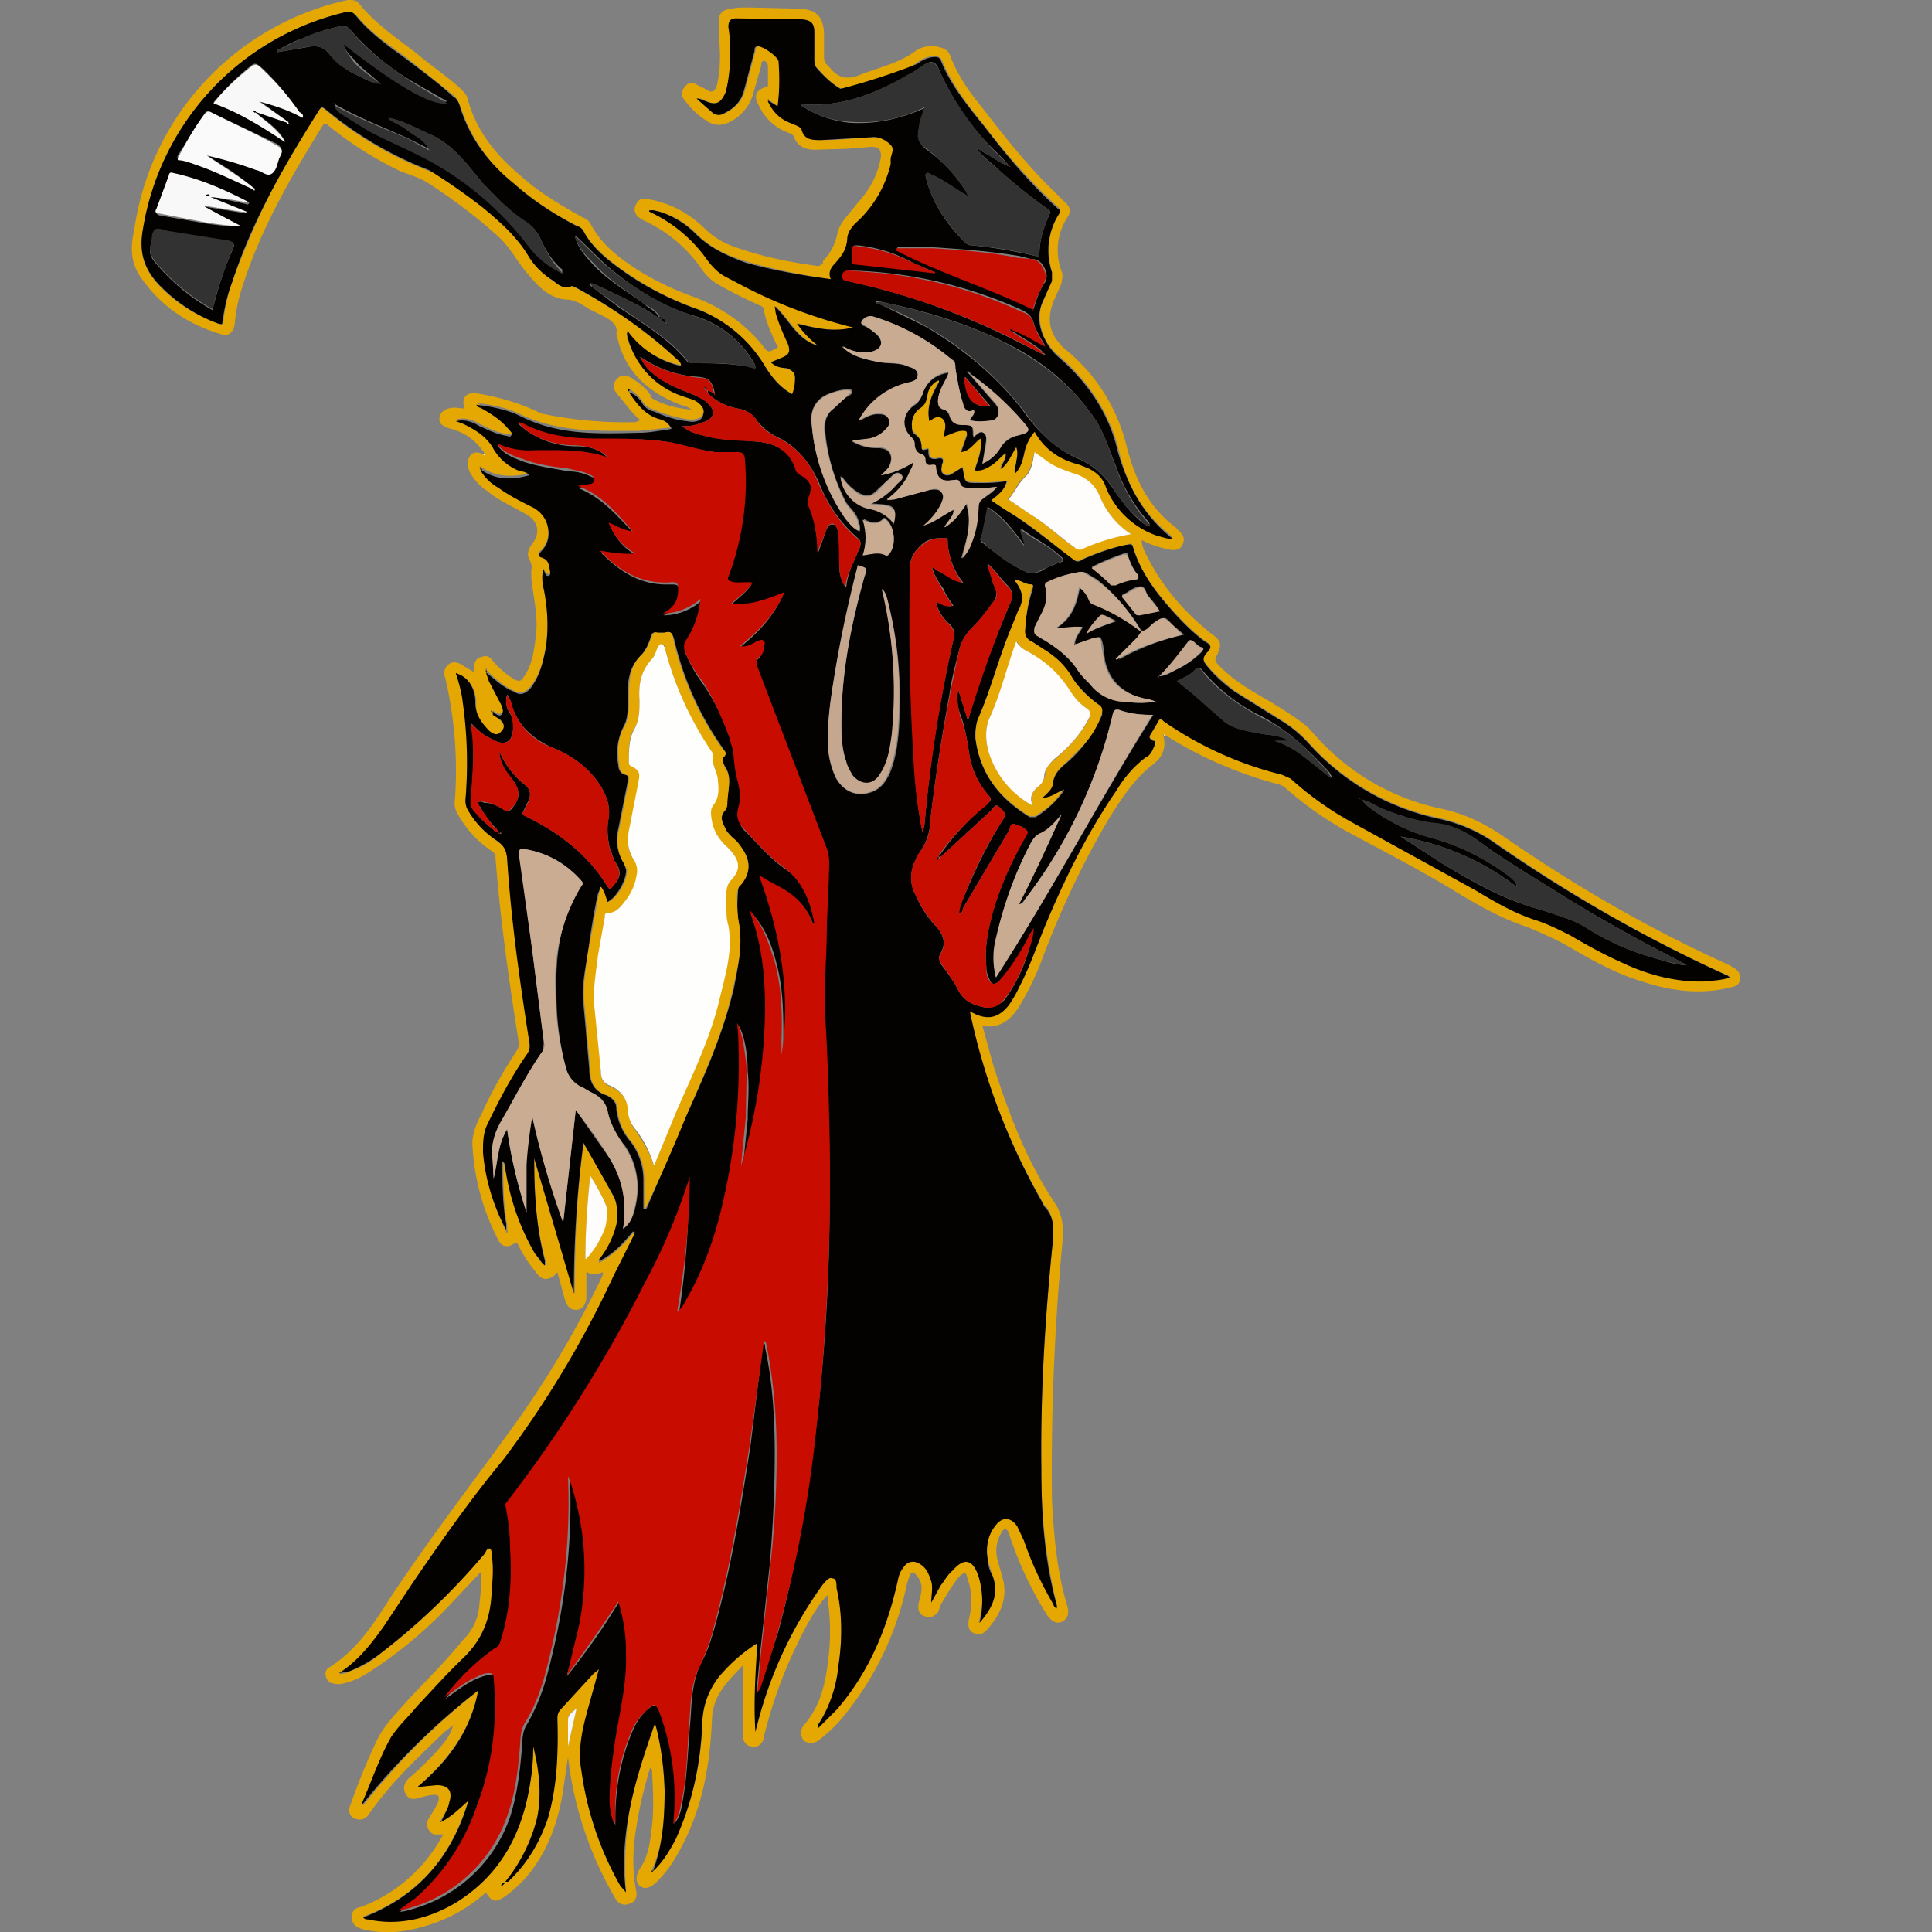 <svg version="1.1" id="Layer_1" xmlns="http://www.w3.org/2000/svg" x="0" y="0" viewBox="0 0 200 200" xml:space="preserve"><rect x="0" y="0" width="200" height="200" fill="#808080" stroke="none"/><style>.stl_old_st0{fill:#e5a803}.stl_old_st1{fill:#030201}.stl_old_st2{fill:#fefdfc}.stl_old_st3{fill:#f8f8f8}.stl_old_st4{fill:#fefefe}.stl_old_st5{fill:#c80c00}.stl_old_st6{fill:#c70c00}.stl_old_st8{fill:#323232}.stl_old_st9{fill:#c8ab91}.stl_old_st10{fill:#c40c00}.stl_old_st11{fill:#e5a703}.stl_old_st12{fill:#fafafa}.stl_old_st13{fill:#c4a78e}</style><path class="stl_old_st0" d="M50.2 47a5.8 5.8 0 00-3.5-2.6c-1-.3-1.3-.6-1.2-1.2.1-.6.7-1 1.6-1l1 .1c-.2-.5-.2-1 .2-1.4.5-.3 1-.2 1.5-.1 2.2.4 4.2 1 6.2 2a42 42 0 009.8.9l.5-.2c-1-.8-1.6-1.8-2.4-2.7-.5-.6-.5-1.1 0-1.6.3-.4 1-.4 1.6 0 .7.5 1.4 1 1.9 1.8 0 .2.2.3.4.4 1.2.6 2.4.9 3.8 1-.4-.3-.8-.4-1.2-.5-3.3-1.3-5.7-3.4-6.5-7l-.1-.3c.2-.9-.4-1.3-1-1.7L61 32c-.8-.5-1.5-1-2.5-1-1.8-.2-2.9-1.5-4-2.8-1-1.2-1.7-2.6-2.9-3.7-2.2-2-4.6-3.8-7.2-5.5-.9-.6-2-.9-3-1.3A37.3 37.3 0 0134 13c-.2-.2-.4-.3-.6 0-3.4 5.5-6.6 11-8.5 17.3-.3 1-.5 2.1-.6 3.2-.1.9-.7 1.4-1.4 1.1-3.4-1-6.3-2.9-8.4-6-1-1.5-1-3.1-.6-4.8A28.4 28.4 0 0136 0c.5 0 .9 0 1.2.4 1.6 2 3.8 3.5 5.9 5.1 1.5 1.3 3.2 2.4 4.6 3.7.3.3.6.6.7 1 .9 3.4 3 5.9 5.5 8 2 1.8 4.1 3 6.4 4.3.3.1.6.3.8.6 1.1 2.2 3 3.6 5 4.9a30 30 0 005.9 2.8c2.8 1.1 5.3 2.8 7.2 5.3.4.5.7.2 1 0 .6-.1.2-.4.1-.6-.5-1.1-1-2.2-1.2-3.3 0-.4-.2-.5-.5-.6-1.5-.7-3-1.4-4.5-2.3-.6-.4-1.1-.9-1.5-1.5a14.8 14.8 0 00-6-5c-.3-.2-.6-.3-.8-.7-.2-.4-.1-.8.2-1.2.2-.3.6-.4 1-.3 2.4.4 4.4 1.5 6.1 3.2a8 8 0 002.8 1.7c2.7 1 5.6 1.6 8.5 2 .3.1.6 0 .8-.3V27c.8-.8 1.3-1.8 1.5-2.9.3-1.2 1.3-2 2-3 1.3-1.4 2.2-3 2.5-4.9 0-.7-.2-1-1-1l-2.5.2-3.3.1c-1 0-1.8-.3-2.2-1.3-.1-.3-.4-.4-.7-.5a5.4 5.4 0 01-3-2.9c-.5-.9-.2-1.5.8-1.8.2 0 .2-.1.2-.3V6.9c0-.3-.2-.6-.4-.6-.3 0-.3.3-.3.5L78 9.6a4.7 4.7 0 01-2.4 3c-1 .5-1.8.4-2.6-.2-.8-.5-1.5-1.2-2.1-2-.4-.4-.4-1 0-1.4.3-.5.8-.5 1.3-.2l1 .5c.5.4.8.1 1-.4.4-1.7.4-3.4.2-5.2V2.2c0-.8.4-1.2 1.3-1.3 1-.2 2-.1 3.1-.1l4 .1c1.7.1 2.4.8 2.5 2.5v2.3c0 .4 0 .7.3 1l.3.3c.8 1 1.7 1.3 3 .8 2-.8 4-1.2 5.7-2.4a3 3 0 012.7-.5c.4.1.8.3 1 .7.8 2.2 2.1 4 3.5 5.7 2.3 3 4.7 6 7.4 8.6l1 1c.6.5.7 1 .3 1.6a6.2 6.2 0 00-.6 5.6c.2.4 0 .8 0 1.2l-.8 1.8c-.8 2-.5 3.5 1.1 5a18.5 18.5 0 016.4 10c.6 2.4 1.5 4.7 3.1 6.6.6.7 1.2 1.3 2 1.9l.4.4c.4.4.6.8.3 1.4-.2.5-.7.6-1.3.5-1-.2-2-.5-2.9-1 0 .6.2 1 .4 1.4 1.6 3.3 3.9 6 6.8 8.3 1 .7 1.1 1.1.6 2.2-.3.4-.2.7.1 1 1.6 1.7 3.6 2.8 5.5 3.9 1.1.7 2.3 1.4 3.3 2.2.6.4 1 1 1.4 1.4a24 24 0 0012.8 7.4c2.5.5 4.7 1.6 6.7 3 7.4 5.1 15 9.5 23.2 13.2l.5.3c.5.3.7.7.6 1.2 0 .5-.4.7-.9.8-3.1.8-6.2.4-9.2-.6-2.7-.8-5.2-2.2-7.6-3.6-1.4-.8-2.8-1.4-4.2-2-2.8-.9-5.4-2.4-8-4-3.5-2.1-7.2-4-10.9-6a37 37 0 01-6.2-4.4c-.3-.3-.7-.4-1.1-.5-4-1.1-7.7-2.7-11.2-4.9l-.2-.1s-.1-.1-.2 0c.4 1.3-.1 2.3-1 3-2 1.5-3.4 3.7-4.7 5.8-2.7 4.6-5 9.5-6.9 14.6-.6 1.6-1.4 3.2-2.3 4.7-.9 1.4-2 2.3-3.8 2l1.1 4c1.6 5 3.4 9.8 6.3 14.2.9 1.3 1 2.5.9 4a252.3 252.3 0 00-1.1 26.9c.2 3.7.5 7.4 1.6 11 .2.8 0 1.3-.6 1.6-.5.2-1 0-1.5-.7a37.4 37.4 0 01-4-8.6c-.2-.4-.5-.4-.7 0-.6 1-.7 2-.4 3l.5 1.8c.6 2.2-.4 4-1.8 5.5-.4.3-.8.4-1.3.1-.5-.3-.5-.8-.4-1.4.3-1.1.3-2.2.1-3.4l-.3-1c-.1-.5-.3-.4-.7-.1-.8.9-1.4 2-2 3l-.3.8c-.4.4-.8.7-1.4.4-.6-.2-.7-.7-.6-1.3.1-.5.3-1 .3-1.6 0-.5-.2-1-.6-1.4-.2-.3-.4-.3-.6 0l-.3.9a31.9 31.9 0 01-6.6 13.8c-.8 1-1.6 1.7-2.6 2.5-.5.3-1 .3-1.5 0-.3-.4-.4-1.1 0-1.6 1.6-1.8 2.2-4 2.5-6.5.3-2.1.3-4.3 0-6.4v-.6c-1 1-1.5 2-2.1 3-2 3.7-3.5 7.5-4.5 11.6v.2c-.2.6-.6 1-1.2.9-.6 0-1-.5-1-1.1v-3.3-4c-1.5 1.6-3.1 3-3.2 5.6-.2 5-1.1 9.7-3.6 14-.6 1.1-1.3 2-2.2 2.9-.7.6-1.2.7-1.7.3-.4-.4-.4-1 0-1.7 1-1.4 1.1-3 1.3-4.5.2-1.9.1-3.7 0-5.6 0-.1 0-.3-.2-.4-.6 2-1.1 4-1.4 6-.4 2.3-.5 4.6 0 7 0 .5-.2.9-.6 1-.6.3-1.1.2-1.5-.3a37.6 37.6 0 01-5-14.8l-.5 3.4c-.5 3.3-1.6 6.4-3.8 9a13 13 0 01-2.2 2c-1 .7-1.4.6-2-.4a15.8 15.8 0 01-6 3.4c-2.2.7-4.4 1-6.8.4-.6-.2-1-.4-1.1-1.2 0-.7.4-1 1-1.1a16 16 0 008.2-7l.3-.5h-1c-.6-.3-.9-1-.5-1.7.4-.6.8-1.2 1-1.8.1-.4 0-.6-.4-.6-.6 0-1.1.2-1.6.3-.6.2-1.1.2-1.4-.4-.3-.5-.2-1.1.3-1.6a28 28 0 003.5-3.5c.5-.6.9-1.2 1.1-2l-.9.7c-2.8 2.7-5.6 5.3-7.8 8.5-.4.6-1 .7-1.6.4-.4-.2-.6-.8-.3-1.4.8-2.3 1.7-4.5 2.7-6.6.8-1.7 2.2-3 3.4-4.4 1.9-2 3.8-3.9 5.5-6 1-1 1.5-2 1.7-3.4.1-1.2.3-2.4.2-3.7l-3.2 3.4a44.3 44.3 0 01-8.4 7c-.9.6-1.8 1-2.8 1.2-.4.1-.8 0-1.2-.1-.6-.4-.7-1.3-.1-1.6 3-1.9 4.7-4.7 6.5-7.5 3.8-5.7 8-11.2 12-16.7a102 102 0 009.8-16.4v-.3c-.6.2-1.2.4-1.7-.1V134.4c-.1.6-.3 1.1-1 1.2-.7 0-1-.4-1.2-1l-.8-2.9c-.4.5-.8.7-1.3.7-.5-.1-.7-.4-1-.8a15 15 0 01-1.7-2.6c-.1-.3-.2-.4-.6-.2-.6.4-1.2.2-1.5-.4a23.9 23.9 0 01-2.7-10c0-1.2.5-2.2 1-3.2 1-2.2 2.2-4.3 3.5-6.3.3-.4.3-.6.3-1-1-6.3-1.9-12.6-2.4-19 0-.4-.1-.6-.4-.8a11 11 0 01-3.5-3.8c-.3-.5-.4-1-.3-1.6a42.1 42.1 0 00-1-12.5c-.2-.5-.1-1 .2-1.3.4-.4.8-.4 1.3-.2l1.5.9V69c0-.5.2-.9.8-1 .5-.2.8 0 1.1.4a9 9 0 002.2 1.9c.5.3.8.2 1-.2 1-1.4 1.1-3 1.3-4.5.2-2-.3-3.8-.5-5.8v-.8c.1-.4 0-.7-.2-1.1-.3-.5-.1-1.1.3-1.6.9-1.2.6-2.4-.7-3.1-1.4-.8-2.8-1.4-4-2.4a5.4 5.4 0 01-1.8-2c-.2-.5-.3-1 0-1.5.3-.6.9-.5 1.4-.3h.1V47zM52 195.2l.2-.2s.2 0 0-.1c0-.1 0 0-.1 0 0 .1-.2.1-.1.2-.1 0-.2 0 0 .2h-.3.2l.1-.1zM51 73.7v.2l.8.7c.4.4.5.8.1 1.3-.4.4-.8.2-1.2-.1-.8-.8-1.5-1.7-1.4-3 0-1.5-.8-2.7-2-3v-.1c-.2 0-.1 0 0 .1l.7 3c.5 3.3.4 6.7.2 10 0 .4 0 .8.3 1.1a9.2 9.2 0 003 3.2c.7.5 1 1 1 1.9.5 6.4 1.4 12.7 2.3 19 0 .5 0 .9-.3 1.3-1.5 2.3-2.9 4.8-4 7.3-.4 1-.5 1.8-.5 2.7.1 1.1.3 2.2.6 3.2.4 1.7 1 3.4 1.8 5v.1h.1v-.2-.6c-.4-2.1-.4-4.3-.4-6.5l.2.7c.6 3.2 1.5 6.2 3.2 9 .3.3.5.8 1 1v-.4c-1-3.5-1.2-7-1.2-10.6l4.2 14c0-5.2.2-10.3.9-15.6 1.2 1.9 2.1 3.6 3 5.3.5.8.6 1.7.5 2.7-.2 1.5-1 2.8-1.9 4.1v.2h.1c1.4-.8 2.5-1.9 3.4-3h.2l-2.2 4.6a105 105 0 01-11.4 18.9 175 175 0 00-12.4 17.3 17.2 17.2 0 01-4.6 4.8c.5 0 .8-.1 1.1-.3 1.3-.4 2.4-1.1 3.4-2 4-3 7.4-6.5 10.6-10.2.1-.2.2-.6.5-.5.3.1.2.5.3.7.2 1.3 0 2.5 0 3.7-.2 2.6-1 4.9-2.9 6.8l-4.8 5.2c-1 1-2 2-2.7 3.1-1.2 2.2-2.1 4.5-3 6.8v.3A72 72 0 0149.5 175c-.8 4.2-3.2 7.3-6.3 10l2-.3c1.2 0 1.7.6 1.4 1.8-.2.7-.6 1.3-1 2 0 .1 0 0 .1 0 1-.6 2-1.4 2.8-2.2-1.7 5.8-5.2 10-10.9 12.1.2.2.3.2.5.2 3.3.7 6.4-.1 9.2-1.8 4.6-2.8 6.8-7.2 7.6-12.4.2-1.2.3-2.5.3-3.7.6 2.4 1 4.9.4 7.4a17 17 0 01-3.2 6.6h.2l.4-.4c1.8-1.7 3-3.8 3.6-6.1 1-3.4 1.2-6.9 1.1-10.3 0-.5.1-.8.4-1.1l3.3-3.6.6-.4-.8 2.8c-.6 2.5-1.5 5-1 7.7.6 4.2 1.8 8.1 4 11.8l.6.7a38 38 0 013-17.5l.2.7c.5 2.1.7 4.2.8 6.3 0 2.8-.1 5.6-1.3 8.2v.3l.1-.1c1-1 1.7-2.1 2.3-3.4 1.8-3.7 2.7-7.8 2.8-12a8 8 0 011.8-4.9 17 17 0 014-3.4 75.4 75.4 0 00-.1 8.6 42.5 42.5 0 016.8-14.7c.3-.3.6-.8 1-.6.4 0 .4.6.5 1 .5 2.6.5 5.4.1 8-.2 2.2-.8 4.2-2 6 0 .1-.2.2-.1.5l.3-.3 1.6-1.6c3.2-3.8 5.2-8.3 6.3-13.2.1-.5.2-1 .6-1.5.5-.7 1.4-.8 2-.2.5.4.8 1 1 1.6.1.7 0 1.4-.1 2.3l1-1.9a9 9 0 011.2-1.5c1.3-1.4 2.1-1.2 2.7.6.5 1.5.5 3.1 0 4.9 1.5-1.6 2.2-3.1 1.4-5l-.4-1.4c-.3-1.3-.1-2.6.7-3.8.7-1 1.6-1 2.3 0l.7 1.6c.8 2.3 1.8 4.4 3 6.5 0 .2.1.4.4.5v-.3a57.5 57.5 0 01-1.6-14.2c-.1-8 .4-15.8 1.2-23.6 0-1.3.1-2.5-.8-3.5-.2-.1-.3-.4-.4-.6a68 68 0 01-7.2-18.3c-.1-.4-.3-.8-.2-1.3l.6.3c1.5.6 2.4.3 3.4-1 .4-.5.8-1.1 1.1-1.8 1-2 1.7-4 2.5-5.9 2.1-5 4.5-10 7.6-14.5.8-1.3 1.8-2.5 3-3.3.5-.3.7-.8 1-1.3 0-.2 0-.4-.2-.5-.7-.3-.3-.6 0-1l.5-1c.2-.3.3-.2.6 0a37 37 0 0012.3 5.5c.3 0 .5.2.8.4 2 1.7 4 3.3 6.3 4.5 4.4 2.3 8.7 4.7 13 7.2 1.8 1.1 3.8 2.2 6 2.9 1.2.4 2.4 1 3.6 1.6 1.8 1 3.5 2 5.3 2.8 2.8 1.3 5.6 2.1 8.7 2 .9 0 1.7-.1 2.6-.4l-.4-.2c-8.4-3.8-16.3-8.4-23.8-13.6a16.3 16.3 0 00-5.8-2.6 25 25 0 01-13.6-7.8 13 13 0 00-2.9-2.4l-4.8-3c-1-.8-2-1.6-2.9-2.7-.3-.4-.5-.7 0-1.2.6-.7.5-.9-.2-1.3-1.2-.9-2.2-1.9-3.2-3-1.8-2-3.4-4-4.2-6.7-.1-.5-.4-.3-.7-.2-1.6.3-3.1.8-4.6 1.5-.3.2-.6.2-1 0-2.2-1.8-4.4-3.7-6.9-5.1l-1.5-1c.7-.6 1.4-1.1 1.7-2-1 0-2 .2-3 .1-1.4 0-1.4 0-1.6-1.2v-.4l-.8.5c-.4.2-.8.5-1.2.2-.3-.2-.3-.7-.1-1 .2-.7-.2-.7-.6-.6-.6.1-.8-.1-.8-.7l-.1-.3c-.3 0-.8.3-.7-.2 0-.7-.3-1-.7-1.4-.3-.2-.3-.5-.3-.8 0-.8.3-1.4.8-1.8.5-.3.7-.7.8-1.3a2 2 0 011-1.5h.2c-.7 1.3-1.3 2.6-1 4 .5-.2.9-.5 1.3-.2.5.3.5.8.3 1.4v.5h-.1c.7-.2 1.3-.6 2-.6.4 0 .5 0 .4.4l-.6 1.7v.1c.9-.1 1.3-.9 2-1.4.2 1.2-.3 2.2-.6 3.3.7 0 1.2-.2 1.7-.5l1.5-1.3c.1.6-.3 1-.5 1.4v.3l.1-.1c.7-.6 1-1.4 1.5-2.2.2.6.1 1 0 1.5 0 .4-.3.8-.1 1.2h-.1c.8-.7 1-1.6 1.1-2.4.2-.7.5-1.3 1-2 1 2 2.6 3 4.6 3.5l1 .4c1 .4 1.5 1 1.9 2 1 2.4 2.8 4 5.3 5 .5.1 1 .4 1.5.3l-.1-.2c-3-2.3-4.7-5.4-5.5-9-1-3.8-3.1-7-6.1-9.6a6 6 0 01-1.6-2c-.5-1.3-.7-2.5-.1-3.7l.9-2.2v-.9c-.6-2-.4-4.1.7-6 .2-.3.2-.4 0-.6a62.6 62.6 0 01-7.7-8.5c-1.7-2.1-3.4-4.3-4.4-6.8-.2-.3-.4-.4-.7-.4a3 3 0 00-1.9.7c-.7.5-1.5.8-2.3 1.1a71 71 0 01-4.7 1.6l-1-.1c-1-.6-1.7-1.4-2.4-2.2-.2-.3-.3-.6-.2-1V3.4c0-1-.3-1.3-1.3-1.4h-6.6c-.7 0-1 .2-.8.8a17.1 17.1 0 01-.5 6.8c-.4 1.1-.8 1.3-1.9.9-.3-.1-.6-.4-1-.3a9 9 0 001.7 1.5c.4.2.8.2 1.2 0 1-.5 1.7-1.2 2-2.3l1.1-4.1c0-.2 0-.4.3-.5.5 0 2.2 1 2.2 1.6.2 1.5 0 3-.2 4.6l-.8-.6-.1-.1v.2c.5 1.1 1.4 1.9 2.5 2.3.4.2.9.3 1 .7.4 1 1.2 1 2 1 1.8 0 3.5-.2 5.3-.3.8 0 1.4.3 2 .8.3.4 0 1 0 1.4l-.1.6a12 12 0 01-3.3 5.7c-.5.6-1.1 1.3-1.2 2.1 0 1-.6 1.7-1.2 2.4-.4.5-.8 1-.5 1.7-3-.4-5.9-1-8.7-1.8-2-.6-3.8-1.4-5.3-2.9a9 9 0 00-3.8-2.3c-.3 0-.6-.2-1-.1l.6.4c2.2 1.1 4 2.7 5.5 4.7a6 6 0 002 1.8l1.8 1c3.6 1.8 7.3 3.1 11.3 4.2-2 .5-3.9.1-5.8-.4.6 1 1.3 1.7 2.1 2.3-2.2-.6-3-2.7-4.5-4.1l.1.7c.3 1.1.9 2.2 1.3 3.3.3.7.2 1-.5 1.3l-1.4.5c.5.5 1.1.5 1.7.7.4.1.8.3.8.9 0 .6 0 1.2-.3 1.7-1-.6-2-1.5-3-3.2a14 14 0 00-7.3-5.8 31.5 31.5 0 01-8-4.4c-1.3-1-2.4-2-3.2-3.3-.2-.4-.4-.6-.7-.7a33.3 33.3 0 01-6.5-4.3 16.7 16.7 0 01-5.6-8c-.2-.5-.4-.9-.7-1.2l-5-4c-1.8-1.3-3.6-2.5-5-4.2-.5-.5-.8-.6-1.4-.4a27.5 27.5 0 00-20.8 22.5c-.5 2.6.3 4.5 2.1 6.2a16 16 0 005.7 3.5c.1 0 .3.2.5 0a19 19 0 01.9-4.2 83.4 83.4 0 019-17.9c.3-.3.4-.3.7 0A37.8 37.8 0 0045.2 18c1.7 1.1 3.3 2.3 4.9 3.6 1.7 1.4 3.4 2.9 4.6 4.9.6 1 1.5 1.8 2.4 2.5.7.4 1.3 1 2.1.6a50.1 50.1 0 0111 7.7c.1.1.3.2.3.5a9.3 9.3 0 01-5.6-3.5v.7c1 2.9 3 4.7 5.7 5.7l1.2.5c.8.4 1.2 1 1 1.5-.1.6-.7.8-1.7.7-1.1-.2-2.3-.5-3.4-1-.5-.1-1-.5-1.3-1-.3-.4-.7-.8-1.2-1.1 0 0-.1-.1-.2 0 .9 1.3 1.8 2.5 3.3 2.9.4 0 .6.3.9.5l.3.4c0 .2-.3.2-.5.2l-2.8.3c-4.1 0-8.3.2-12.3-1.7-1.4-.7-3-1-4.6-1.2l.4.2c1.1.6 2.2 1.3 3 2.4.1.1.4.4.2.6h-.6c-1-.2-1.8-.6-2.6-1-.8-.5-1.7-.7-2.4-.5l.7.3c1.2.5 2.4 1.3 3 2.6a5.3 5.3 0 003 2.2l.8.5c-1.8.4-3.4.4-4.9-.6l-.2-.1v-.1c-.1 0 0 0 0 .1l.1.3a5 5 0 001.8 1.7c1.1.8 2.3 1.4 3.5 2 .8.4 1.4 1 1.6 2 .2 1 0 1.8-.6 2.6-.2.1-.6.4 0 .5.6.2.7.7.8 1.2 0 .3.2.7-.1.8-.3 0-.4-.3-.5-.5h-.1v1.8c.5 2 .6 4.1.3 6.2-.3 1.6-.6 3-1.7 4.3-.5.5-1 .6-1.6.3-1.1-.5-2-1.3-2.8-2.1v-.2c-.2 0-.1.2 0 .2 0 .3 0 .6.2.9l1.3 2.5c.2.3.4.7 0 1-.2.2-.5 0-.8-.2H51l-.1-.2c-.1.1 0 .2 0 .2zm53.4-22l2.2 1.5c1.7 1 3 2.4 4.7 3.5.1.1.3.3.6.1a20 20 0 015.2-1.5 8.4 8.4 0 01-3.2-3.8A4 4 0 00111 49c-1-.3-2-.7-2.9-1.4l-1-.8c-.3 1-.4 2-1.1 2.6-.8.7-1 1.6-1.7 2.3zm-43.8 78.6c1-1.1 1.7-2.2 2-3.4.2-.8.4-1.5.1-2.2-.4-1-1-2-1.6-3-.3 2.9-.5 5.7-.5 8.6zm-1.8 50.5l.9-4c-.3.4-1 .6-.9 1.2v2.8zM46.9 43.3h.2-.2zm3.8 30zM72.2 10H72zM43 185v.1zm21.8 11z"/><path class="stl_old_st1" d="M97.7 45.2l.1-.6c.1-.5.1-1-.3-1.3-.5-.3-.8 0-1.3.3-.3-1.6.3-2.8 1-4v-.2h-.1A2 2 0 0096 41c-.1.6-.3 1-.8 1.3a2 2 0 00-.8 1.8c0 .2 0 .6.2.8.5.3.8.7.8 1.4 0 .5.4.2.7.2v.3c0 .6.3.8.9.7.4-.1.8-.1.5.6 0 .3-.2.8.2 1 .4.3.8 0 1.1-.2l.8-.5.1.3c.2 1.3.2 1.3 1.5 1.3 1 0 2 0 3-.2-.2 1-1 1.5-1.6 2l1.5 1c2.5 1.5 4.7 3.4 7 5.1.3.3.6.3 1 0 1.4-.6 3-1.2 4.5-1.5.3 0 .6-.2.7.3.8 2.6 2.4 4.7 4.2 6.7 1 1.1 2 2.1 3.2 3 .7.4.8.6.2 1.2-.5.6-.3.9 0 1.3.8 1 1.8 1.9 2.9 2.7l4.8 3c1 .6 2 1.4 2.9 2.4a25 25 0 0013.6 7.8c2.1.5 4 1.3 5.8 2.6 7.5 5.2 15.4 9.7 23.7 13.5.2 0 .3.2.5.3-1 .3-1.8.3-2.6.4-3 .1-6-.7-8.7-2-1.8-.8-3.6-1.8-5.3-2.8-1.2-.6-2.4-1.2-3.7-1.6-2.1-.7-4-1.8-6-3l-12.9-7.1a33 33 0 01-6.3-4.5l-.9-.4a37 37 0 01-12.2-5.5c-.3-.3-.5-.3-.6 0l-.6 1c-.2.4-.6.7.1 1 .3 0 .2.3.1.5-.2.5-.4 1-.9 1.2a12 12 0 00-3 3.4c-3.1 4.5-5.5 9.4-7.6 14.5-.8 2-1.5 4-2.5 5.9a12 12 0 01-1.1 1.9c-1 1.2-2 1.5-3.4.9l-.6-.3a68 68 0 007.4 19.6l.3.6c1 1 1 2.2.9 3.5-.8 7.8-1.3 15.7-1.2 23.6 0 4.8.3 9.5 1.6 14.2v.3c-.3-.1-.3-.3-.4-.5a36 36 0 01-3-6.5l-.7-1.5c-.7-1-1.6-1-2.3 0-.8 1-1 2.4-.7 3.7 0 .5.2 1 .4 1.3.8 2 0 3.5-1.3 5a9 9 0 00-.1-4.8c-.6-1.8-1.5-2-2.7-.6-.5.4-.8 1-1.2 1.5l-1 1.8c0-.8.2-1.5 0-2.2-.2-.6-.4-1.2-.9-1.6-.7-.6-1.5-.6-2 .2-.4.5-.5 1-.6 1.5-1.1 4.9-3 9.4-6.3 13.2l-1.6 1.6-.3.3c-.1-.3 0-.4.1-.5a14 14 0 002-6c.4-2.6.4-5.4-.2-8 0-.4 0-1-.4-1-.4-.2-.7.3-1 .6a42.8 42.8 0 00-7 15.3c-.2-3 0-6 .2-9.2a17 17 0 00-3.9 3.4 8 8 0 00-1.8 5c-.2 4.1-1 8.1-2.8 12-.6 1.1-1.3 2.3-2.3 3.2 1-2.7 1.2-5.5 1.2-8.3a31 31 0 00-.8-6.3l-.2-.7c-2 5.7-3.8 11.4-3 17.5l-.6-.7a33.3 33.3 0 01-4-11.8c-.5-2.7.3-5.2 1-7.7l.8-2.9-.6.5-3.3 3.6c-.3.3-.4.6-.4 1 .1 3.5 0 7-1 10.4-.8 2.3-2 4.4-3.7 6.1l-.4.4h-.3a17 17 0 003.3-6.6c.5-2.5.2-5-.4-7.4 0 1.2-.1 2.5-.3 3.7-.8 5.2-3 9.5-7.6 12.4-2.8 1.7-6 2.5-9.2 1.8-.2 0-.3 0-.5-.2 5.7-2.2 9.2-6.3 10.9-12.1-.9.8-1.7 1.6-2.8 2.2.2-.7.7-1.3.8-2 .4-1.2-.1-1.8-1.3-1.8l-2 .2c3.1-2.6 5.5-5.7 6.3-10a71.6 71.6 0 00-12 11.8v-.2c1-2.3 1.8-4.7 3-6.8.8-1.2 1.8-2.1 2.7-3.2 1.6-1.7 3.2-3.5 4.9-5.1 2-2 2.7-4.2 2.8-6.8.1-1.2.2-2.5 0-3.7 0-.2 0-.6-.2-.7-.3 0-.4.3-.5.5A69.8 69.8 0 0139.6 171c-1 .8-2.2 1.5-3.4 2l-1.1.2c2-1.3 3.3-3 4.6-4.8l3-4.5c3-4.4 6-8.7 9.4-12.8a105 105 0 0011.4-19l2.2-4.4v-.2h-.2c-1 1.2-2 2.3-3.4 3l-.1-.1a9.2 9.2 0 001.9-4.1c0-1 0-1.9-.5-2.7l-3-5.3c-.7 5.3-1 10.4-1 15.6l-4.1-14c0 3.6.2 7.1 1.1 10.6v.5c-.4-.3-.6-.8-1-1.2a24.5 24.5 0 01-3.1-8.9c0-.2 0-.5-.3-.7 0 2.2 0 4.4.4 6.5v.6a20.4 20.4 0 01-2.4-8c0-1 0-1.9.4-2.8 1.2-2.5 2.5-5 4.1-7.3.3-.4.4-.8.3-1.3-1-6.3-1.9-12.7-2.3-19-.1-1-.4-1.4-1.1-1.9a9.2 9.2 0 01-3-3.2 2 2 0 01-.2-1.2 45 45 0 00-.3-9.9c-.1-1-.4-2-.7-3 1.2.3 2 1.5 2 3 0 1.3.7 2.2 1.5 3 .4.3.8.5 1.2 0 .4-.4.3-.8-.1-1.2L51 74l.1-.2c.3.1.5.4.8.2.3-.3.1-.7 0-1l-1.3-2.5-.3-.9c1 .8 1.8 1.6 2.9 2 .6.4 1 .3 1.6-.2 1-1.2 1.4-2.7 1.7-4.3.3-2 .2-4-.2-6.1-.2-.7-.2-1.3-.1-2h.1c.1.3.2.7.5.6.3-.1.1-.5.1-.7-.1-.6-.2-1-.9-1.2-.5-.2 0-.5 0-.6.8-.8.9-1.7.7-2.6-.2-.9-.8-1.6-1.6-2-1.2-.6-2.4-1.2-3.5-2a5 5 0 01-1.8-1.7l.1-.1c1.5 1 3.1 1 4.9.5-.3-.3-.6-.4-.9-.4a5.3 5.3 0 01-2.8-2.3c-.7-1.3-1.9-2-3.1-2.6l-.8-.3c.8-.2 1.6 0 2.4.5.9.4 1.7.8 2.7 1 .2 0 .5.2.6 0 .2-.2 0-.4-.2-.6-.8-1-1.9-1.7-3-2.3-.2 0-.3-.2-.4-.3 1.6.2 3.2.5 4.6 1.2 4 2 8.1 1.8 12.3 1.7 1 0 1.9-.2 2.8-.3l.5-.1c0-.2-.2-.3-.3-.5a2 2 0 00-.9-.5c-1.5-.4-2.4-1.6-3.2-2.8.6.2 1 .6 1.3 1 .3.6.8.9 1.3 1 1.1.5 2.3.9 3.4 1 1 .2 1.6-.1 1.7-.7.2-.5-.2-1.1-1-1.5l-1.2-.4A8.7 8.7 0 0165 35c0-.2-.2-.4 0-.7a9.3 9.3 0 005.5 3.6c0-.4-.2-.5-.3-.6-3.2-3-6.7-5.4-10.5-7.5l-.5-.2c-.8.4-1.4-.1-2-.6-1-.6-1.9-1.5-2.5-2.5-1.2-2-2.9-3.5-4.7-5a64.8 64.8 0 00-5.6-3.9 38 38 0 01-10.7-6.3c-.3-.2-.4-.3-.6 0-3.6 5.7-7 11.5-9.1 18-.5 1.3-.8 2.7-1 4.2-.1.1-.3 0-.4 0a16 16 0 01-5.7-3.6c-1.8-1.7-2.6-3.5-2.1-6.2A27.6 27.6 0 0135.6 1.3c.6-.2.9-.1 1.3.4 1.4 1.7 3.2 3 5 4.3 1.7 1.3 3.4 2.5 5 4 .4.2.6.6.7 1 1 3.3 3 5.9 5.6 8 2 1.8 4.2 3.2 6.5 4.4.4.1.6.3.8.7.7 1.3 1.9 2.4 3.1 3.3 2.5 1.9 5.1 3.3 8 4.4a14 14 0 017.4 5.8c1 1.7 1.9 2.6 3 3.2.2-.5.3-1 .3-1.7 0-.6-.4-.8-.9-1-.5 0-1.1-.1-1.6-.6L81 37c.7-.3.8-.6.6-1.3-.5-1.1-1-2.2-1.3-3.3l-.1-.7c1.5 1.4 2.3 3.5 4.5 4.1-.8-.6-1.5-1.3-2.2-2.3 2 .5 3.8.9 5.8.4-4-1-7.7-2.4-11.2-4.2l-1.9-1c-.8-.4-1.4-1-2-1.8a15 15 0 00-5.4-4.7l-.6-.3v-.1c.3-.1.6 0 1 .1a9 9 0 013.8 2.3c1.5 1.5 3.3 2.3 5.2 3 2.9.8 5.8 1.3 8.8 1.7-.3-.7 0-1.2.5-1.7.6-.7 1.1-1.3 1.2-2.4 0-.8.6-1.5 1.2-2a12 12 0 003.3-5.8v-.6c.1-.5.4-1 0-1.4-.5-.5-1.2-.9-2-.8l-5.2.3c-.9 0-1.7 0-2-1-.1-.4-.6-.5-1-.7-1.2-.4-2-1.2-2.5-2.3v-.1l1 .6c.2-1.6.2-3 .1-4.6 0-.5-1.7-1.7-2.2-1.6-.3 0-.3.3-.3.5l-1.1 4.1c-.3 1.1-1 1.8-2 2.3a1 1 0 01-1.2 0l-1.7-1.5c.4 0 .7.2 1 .3 1 .4 1.5.2 2-.9.3-1 .4-2.2.5-3.3 0-1.1 0-2.3-.2-3.5 0-.6.2-.9.8-.9L83 2c1 .1 1.3.4 1.3 1.4V6c0 .4 0 .7.2 1 .7.8 1.5 1.6 2.5 2.2a71 71 0 008-2.6 3 3 0 011.8-.7c.3 0 .5.1.6.4 1 2.5 2.8 4.7 4.5 6.8 2.3 3 4.8 6 7.6 8.5.3.2.3.3.1.6a7 7 0 00-.7 6v.9l-1 2.2c-.5 1.2-.4 2.5.2 3.7a6 6 0 001.5 2c3 2.6 5.2 5.8 6.1 9.7 1 3.5 2.6 6.6 5.6 9l.1.1c-.6 0-1-.2-1.5-.3a8.8 8.8 0 01-5.4-5c-.3-1-1-1.6-1.8-2l-1-.4c-2-.5-3.6-1.6-4.6-3.4-.5.6-.8 1.2-1 1.9-.2.8-.3 1.7-1 2.4-.2-.4.1-.8.1-1.2.1-.5.2-1 0-1.5-.5.8-.8 1.6-1.5 2.2v-.2c.1-.4.5-.8.4-1.4-.5.4-1 1-1.5 1.3-.5.3-1 .6-1.7.5.3-1 .8-2 .6-3.3-.7.5-1.1 1.3-2 1.4l.6-1.7c0-.4 0-.5-.4-.5-.7 0-1.3.4-2 .6zM46 176l.2-.2c1-.7 2-1.5 3.1-2 .5-.2 1-.4 1.5-.4.3 0 .5 0 .5.4.4 4.5-.1 9-1.7 13.2a22 22 0 01-6.4 9.6l-1.8 1.3c.5 0 1-.2 1.4-.3a15 15 0 0010-9.5c.7-2.2 1-4.5 1.2-6.8.1-1 0-1.9.5-2.7a21 21 0 002-4.7c1.9-6.9 2.8-13.8 2.5-21l.2.5c1.6 4.8 1.9 9.7 1 14.7-.4 1.8-1 3.5-1.5 5.3v.1l.4-.5a68.8 68.8 0 005-7.2c.6 1.8.8 3.6.8 5.4 0 3-.6 6-1 8.8a31 31 0 00-.7 6.4c0 .9.1 1.7.5 2.5v-.6c0-3 .5-6 1.7-8.9.4-1 .9-1.8 1.7-2.5.7-.5.8-.5 1.2.3l.4.9c1 3 1.3 6.1 1.2 9.3l-.1 1.4c.5-.6.7-1.3.8-2 .6-3 .6-6 .9-9 .1-1.9.2-3.7 1-5.5.7-1.2 1.1-2.5 1.5-3.9 1.7-6.1 2.7-12.4 3.7-18.8L79 139c.2.1.2.3.2.5.8 3.7 1 7.4 1 11.1 0 3.7-.2 7.5-.5 11.2l-1 9.2-.4 4.3.3-.4 2-6.1c1.6-6 2.7-12 3.5-18a198.3 198.3 0 001.7-32.1l-.5-13.7c-.1-3 .1-6.2.2-9.2l.2-4.7c0-1.1.1-2.2-.3-3.4l-7-18.5c-.2-.4-.3-.7.1-1 .3-.3.4-.6.5-1 0-.3.1-.6-.1-.8-.3-.1-.5 0-.7.2-.5.2-1 .6-1.7.5 2-1.6 3.6-3.3 4.6-5.6-1.8.6-3.5 1.3-5.5 1.2.8-.8 1.6-1.3 2.2-2.2l-2.2-.1c-.4-.1-.4-.2-.3-.5A27.7 27.7 0 0077 47.5c-.1-.5-.3-.7-.8-.7H74c-1.5-.2-3-.6-4.6-1-2.5-.4-5-.4-7.6-.3-2.7 0-5.3-.4-7.7-1.6-.1-.1-.3-.2-.4-.1l.1.2.6.5a8.9 8.9 0 005.1 1.7c1.3 0 2.5.2 3.4 1.2h-.1c-2.4-.9-5-.8-7.4-.7-1.3 0-2.5-.1-3.8-.6h-.1c.7 1 1.7 1.3 2.7 1.7 1.5.5 3.1.7 4.7 1 .8 0 1.6.2 2.4.6.2 0 .3.2.3.5 0 .2-.2.3-.4.4l-1.4.2c2.5 1 4 2.8 5.8 4.7-1 0-1.7-.5-2.5-1a6 6 0 002.8 3.3c-1.4.1-2.5-.1-3.7-.3 2 2 4.1 3.4 7.1 3.3.8 0 1 0 1 .8 0 1.2-.6 1.9-1.6 2.4a6 6 0 003.9-1.5c-.2 1.6-.6 3-1.5 4.3-.3.5-.3 1 0 1.4.4 1 1 2 1.6 2.8A22 22 0 0176 78l.5 3.2c.2.9.3 1.8.1 2.7a2 2 0 00.6 2.2c1.4 1.4 2.6 2.9 4.3 4 1.8 1.4 2.6 3.5 3 5.7h-.2l-.2-.3a6.3 6.3 0 00-3.3-3.5l-1.2-.7-.8-.4c2.2 6 3.3 12.2 2.3 18.5v-1.7c0-2.6 0-5.3-.7-7.9-.5-2-1.2-3.8-2.6-5.3v-.1a26.2 26.2 0 011.6 10.2 58.8 58.8 0 01-2.5 16.3l.5-5c0-1.7.2-3.3 0-5 0-2-.4-4-1-4.8l.2 1c.2 6-.2 11.9-1.6 17.7-.9 3.5-2 6.9-3.8 10-.3.4-.4.8-.9 1.1a87.7 87.7 0 001-13.5c-1 3.6-2.5 7.1-4.3 10.5-4 7.9-8.8 15.2-14.1 22.2-.2.2-.4.4-.4.8.3 1.5.4 3 .5 4.6.2 3.2 0 6.4-1 9.6-.1.4-.3.6-.7.9a24.6 24.6 0 00-5.3 5s-.1 0 0 0zm5.8-89.7h.1c0-.1-.1-.2-.2 0zM66.4 37s0-.1-.2 0h.1l.1.2c.4.8 1 1.4 1.8 1.9 1.1.8 2.4 1.3 3.7 1.8.6.3 1.1.5 1.5 1 .7.7.5 1.3-.3 1.7-.8.3-1.6.6-2.5.5.7.6 1.5.8 2.3 1 1.7.5 3.4.4 5.2.6 2 .1 3.7.9 4.4 3 0 .2.1.3.3.4 1.2.7 1.4 1.3.9 2.6 0 .1-.2.3 0 .4.6 1.6.9 3.3 1 5.1l.8-2.2c.1-.3.3-.8.7-.7.4 0 .5.5.6 1 .2 1.2 0 2.4.1 3.5 0 .7.2 1.3.7 2a8 8 0 01.7-2.5l.7-1.6c.1-.3.2-.7-.2-1a14.5 14.5 0 01-4-5.7c-.9-2-2.2-3.7-4.2-4.7-.9-.4-1.6-1-2.2-1.7a2.8 2.8 0 00-2-1.3c-1-.2-2-.6-2.8-1.3-.2-.2-.4-.3-.3-.6l.6.3.1.2v-.2c-.3-1.3-.6-1.6-1.8-1.7a11.4 11.4 0 01-5.8-2zM89 43.5h-.1.2c.6-.3 1.2-.7 2-.6.4 0 .7.1 1 .6 0 .3-.1.7-.4 1-.5.5-1.1.8-1.8 1-.5 0-1.1 0-1.7.2a5 5 0 002.7.7c1.1 0 1.6.7 1.2 1.7-.1.4-.5.7-.9 1.1 1.2-.2 2.3-.7 3.3-1.3 0 .4-.2.6-.3.9a8.6 8.6 0 01-2.4 3h-.1l.9-.1 3.7-1c.4 0 .9-.1 1.2.3.3.4 0 .8-.1 1.2-.4.8-1 1.5-1.8 2.2 1.2-.3 2-1.1 3.1-1.6 0 .7-.6 1.1-1 1.8 1.2-.6 1.7-1.5 2.3-2.4.7 2 0 3.7-.5 5.6.6-.5.9-1 1-1.6.5-1.1.7-2.4.8-3.6 0-.4.1-.7.5-1 .4-.3 1-.6 1.4-1.2-1 .1-1.8.3-2.7.2-.5 0-1 0-1.1-.5-.2-.5-.4-.4-.8-.4-1.1.2-1.6-.2-1.7-1.2 0-.4-.1-.4-.4-.3-.4 0-.7 0-.7-.6 0-.2-.2-.4-.5-.5-.4-.2-.6-.6-.7-1.1 0-.3 0-.4-.2-.6-1.2-1.1-1-2.5.2-3.4.5-.3.7-.7.9-1.2.4-1.2 1.3-2 2.7-2.2l-.1.3c-.4.8-.9 1.6-1 2.5 0 .4 0 .9.6 1 .3.1.5.4.6.7.2.7.7.9 1.4.9 1 0 1 .1 1 1l.1.2c.3-.1.6-.6 1-.4.4.3.3.8.2 1.2l-.3 2a4 4 0 001.9-1.7c.4-.6 1-1 1.7-1.2l.7-.2c.5-.2.6-.4.2-.9a30.2 30.2 0 00-6-5.5c-.2 0 0 0 0 .1l.2.2.6.7 2 2.3c.6.6.4 1.5-.2 1.7-.8.2-1.6.2-2.4 0 .1-.3.6-.6.4-1h.1c-.7.2-1 0-1.2-.7-.4-1.2-.6-2.5-.8-3.7 0-.3 0-.7-.4-.9a23 23 0 00-8-4.4c-.5-.1-.9 0-1.2.4-.2.2-.2.3 0 .5.6.2 1 .5 1.5 1 .7.7.5 1.4-.6 1.7-1 .2-2 0-2.8-.5h-.2l.1.1c1 1 2.4 1.2 3.8 1.5 1 .2 2 0 3 .5.4.1 1 .3.9.9 0 .5-.6.6-1 .7a7.8 7.8 0 00-5 3.8s-.2 0 0 .1zm15.6-26.2l-.2-.2c-.7-.9-1.6-1.6-2.4-2.5-2-2.2-3.6-4.7-4.8-7.4-.3-.8-.8-1-1.5-.5l-1.5 1c-3.4 1.9-7 3.4-11 3.1l-.3.1c1.5 1 3.2 1.6 5 1.8 2.7.2 5.3-.4 7.8-1.5l-.6 2.2c-.1.8 0 1.4.7 2a15 15 0 013.5 3.4c.3.5.8 1 .9 1.5-1.3-.7-2.4-1.6-3.7-2.2-.2 0-.4-.3-.6-.1-.2.1 0 .4 0 .6.7 2.6 2.2 4.7 4 6.5.2.2.4.3.7.3 2.2.2 4.4.6 6.6 1.1.3.1.4.1.4-.2 0-1.4.4-2.7 1-4 .1-.2.2-.5-.2-.7a58 58 0 01-5-4c-.7-.7-1.6-1.3-2.3-2.2.3 0 .4.2.6.3 1 .5 1.7 1.1 2.7 1.5 0 0 .1.1.2 0zm-70.2-6.6l.3.1c0 .4.4.7.7.9l2.9 1.8c2 1.1 4.3 2 6.4 3.2 4 2.3 7.4 5 10.1 8.7 1 1.2 2 2.2 3.4 2.9h0v-.4c-1.2-1-1.8-2.2-2.4-3.5a4 4 0 00-1.5-1.5c-1.7-1.1-3-2.6-4.4-4-1.6-2-3.1-4-5.4-5-1.4-.6-2.8-1.4-4.3-1.7l-.1-.1h.1c.6.6 1.4.9 2 1.4.8.6 1.8 1 2.2 1.9l-2-1c-2.6-1.2-5.3-2.2-7.7-3.6l-.3-.1zm106.3 72h.2l.5.6a19 19 0 007 3.5c2.9.8 5.5 2.2 8 4 .2.3.6.5.6 1a27 27 0 00-12-5.2l4 2.6c3.4 2.1 6.8 4 10.6 5 1.7.6 3.4 1 4.9 2 2.2 1.4 4.6 2.4 7.2 3.1 1 .3 1.9.6 2.9.6l-1.3-.7a164 164 0 01-11.4-6.4c-2.8-1.8-5.8-3.5-8.5-5.5-1.4-1-3-1.9-4.7-2-2-.3-4-.9-5.9-1.7-.6-.3-1.2-.7-1.9-.8l-.2-.2h-.1.2zM120 70c.7 0 1.2-.4 1.8-.7a9 9 0 002.6-1.8c0-.1.4-.4 0-.5-.5-.1-.9-1-1.3-.5a31.3 31.3 0 01-3.2 3.6h.1zm-1.7-4.7l-.2-.1a20 20 0 00-4.5-5.2l-1-.6a1 1 0 00-.7-.2c-1.2.2-2.3.5-3.3 1-.3.1-.4.3-.3.6.3 1 0 2-.5 3-.2.3-.5.7-.6 1.2 0 .4 0 .7.4 1 1.6.8 3 1.8 4 3.3l1.3 1.5c.8 1 1.8 1.6 3 1.8 1.2.1 2.4.3 3.8 0l-.6-.1c-2.4-.5-4.1-1.6-4.7-4.1l-.2-1.6c-.2-.9-.3-1-1-.7l-1.8.6-.1-.1c0-.6.5-1.1.8-1.7-1 0-1.7.2-2.7.1 1.6-1 2.1-2.5 2.4-4.2.5.4.8.8 1 1.3.1.3.3.4.5.5 1.7.7 3.3 1.6 4.8 2.7 0 0 0 .1.2 0 0 .3-.3.5-.5.7a228.2 228.2 0 00-2 2.3 24 24 0 016.8-2.6l-1.2-1c-.9-1-.8-.9-2-.1-.3.2-.6.7-1.1.7zm-12.6-10.5v-.1c0 .6.4 1 .4 1.8-1.2-1.6-2.2-3-3.8-4-.1 1-.3 2-.7 3 0 .2-.2.4 0 .6 1.4 1.1 2.7 2.2 4.4 3 .6.3 1.3.3 2-.1.4-.3 1-.5 1.5-.7.7-.2.8-.3.2-.8-1.2-1.1-2.7-1.8-4-2.8zM39.3 8.6h0c-.9-.9-1.9-1.5-2.6-2.4-.5-.5-1-1-1.2-1.7 5.2 4 9.1 6.3 10.8 6l-3.5-2A25.7 25.7 0 0136.2 3c-.3-.3-.5-.3-.9-.3-1.4.3-2.7.7-4 1.3-1 .3-1.8.8-2.6 1.2v.2l3-.5c.9-.2 1.7-.2 2.4.7a8 8 0 002.5 2c.9.4 1.7 1 2.7 1zm-12.8 2.9l3.2 1.1c0 .1.1.2.2 0h-.1l-3-2.2c1.6.4 3 1 4.5 1.7h0a28 28 0 00-4-4.9c-.9-.8-.9-.8-1.8 0-1.2 1-2.3 2.1-3.4 3.4 2.8 1 5 2.5 7.4 4-.7-1.3-2-2.1-3.1-3l.1-.1zm-.3 8c0 .1.1.1.2 0h-.1c-1.6-1.4-3.3-2.4-5-3.5 1.8.4 3.5.9 5.2 1.5.5.1 1 .7 1.6.4.4-.3.6-1 .8-1.6 0-.1 0-.3.2-.4.1-.5 0-.7-.4-1l-6.9-3.3c-.3-.2-.4-.1-.6.1l-2.8 4.4c-.1.3 0 .4.3.4l2 .7c1.9.6 3.7 1.5 5.5 2.3zm82 17.2l-.5-.5c-1-.8-2-1.3-3-2l.1-.1c1.2.4 2.2 1 3.4 1.7-.5-.9-1-1.6-1.2-2.4-.2-.7-.6-1-1.2-1.3A46 46 0 0088 28c-.3 0-.6.1-.7.5-.1.4.2.5.5.6l1.3.3a72 72 0 0116.3 6l2.8 1.4zM59.5 24.5v-.1c.3 1.3 1.1 2.1 1.9 3 1.5 1.6 3.4 2.7 5.2 4 .5.5 1.2.7 1.6 1.4H68c-1.7-1.2-3.6-2-5.4-2.9l-1.5-.6h-.2.2c0 .2 0 .3.2.4l2.6 2c2.6 1.8 5.3 3.3 7.3 5.8l.4.1c2.2 0 4.4 0 6.6.5 0-.4-.2-.6-.3-.8a10.7 10.7 0 00-6-4.6c-3.5-1-6.5-3-9.2-5.3l-3.1-3zM105 60l.2.3c.7 1 .9 1.9.3 3-.3.4-.5 1-.7 1.5-1.4 3.2-2.2 6.6-3.6 9.8-.2.6-.3 1.3-.2 2 .5 3.6 2.5 6.1 5.6 8h.6a10 10 0 002.9-2.7s.1-.1 0-.2v.1c-.7.3-1.3.8-2.2.8.5-.5 1-1 1.1-1.6.2-1 .8-1.5 1.4-2a14 14 0 003.7-5c0-.5 0-.7-.3-1-1.2-.9-2.2-1.9-3-3.1-.6-1-1.3-1.7-2.2-2.3l-1.8-1.2c-.5-.2-.7-.6-.7-1l.1-1.2c.1-1.1.4-2.2.7-3.2 0-.2.2-.4-.1-.5-.7 0-1.2-.4-1.8-.5zm-8.5-1.3l.6.4c.8.4 1.6 1 2.5 1.2 0 0 0 .1.1 0a7.4 7.4 0 01-1.6-4.2c0-.3 0-.4-.3-.4-.8 0-1.6 0-2.3.6-.8.7-1.3 1.4-1.3 2.5 0 6.9 0 13.7.5 20.5.1 2.3.3 4.5.8 6.8l.2-.7a139.8 139.8 0 013-19.2c.2-.6.1-1-.3-1.5-.7-.6-1.3-1.4-1.5-2.4.6.2 1.1.6 1.8.4-.4-.6-.8-1.1-1-1.7-.5-.7-1-1.4-1.2-2.3zm.9 30l-.1-.2c1.4-2 3-3.7 4.9-5.3.4-.3.5-.5.1-.9a8.5 8.5 0 01-2-4.5c-.2-1.2-.4-2.5-.8-3.6-.4-1-.5-1.9-.3-2.8l1 3.2c1.2-4.2 2.7-8.2 4.3-12 .4-.8.4-1.4-.2-2-.7-.7-1.3-1.6-2-2.2.2.9.4 1.8.8 2.7.1.5 0 .8-.2 1.1-.7 1-1.4 1.9-2.2 2.7-.7.7-1.2 1.5-1.4 2.4-.4 1.5-.8 3-1 4.5-.8 4.4-1.5 8.8-2 13.2a5.7 5.7 0 01-1 3.1l-.7 1.3c-.4 1.1-.4 2.2.2 3.3C95.4 94 96 95 97 96c.8 1 .9 1.8.3 2.8-.2.4 0 .6.1 1 .6.8 1.3 1.7 1.8 2.7.6 1.2 1.7 1.6 2.8 1.8.8 0 1.4-.2 2-.8a17 17 0 003-7.4 24.8 24.8 0 01-2.8 4.6l-.8.9c-.5.4-.8.3-1-.3-.2-.4-.3-.8-.3-1.3-.2-2 .2-3.8.7-5.7.8-2.7 2-5.3 3.4-7.8 0-.1.3-.4.1-.5-.3-.4-.8-.5-1.3-.7-.4 0-.4.4-.5.6L99.7 94c0 .2-.1.5-.4.6V94c1.3-3.2 2.7-6.3 4.5-9.1.5-.7 0-1-.3-1.3-.5-.5-.6 0-.9.3l-5.2 4.8zm-32.9 38.5c.7-.5 1-1.2 1.2-1.9.6-2.3.4-4.6-1-6.7-.9-1-1.5-2.3-1.8-3.6-.2-.9-.7-1.4-1.4-1.8l-1.1-.5a3 3 0 01-1.8-2.1c-.7-2.6-1-5.2-1-7.9-.1-3.9.4-7.7 2.6-11 .2-.2.1-.4 0-.5a9.7 9.7 0 00-5.9-3.3c-.4 0-.6 0-.5.6l1.3 9.9 1.2 9.4-.1 1c-1.7 2.4-3 5-4.4 7.4-.7 1.3-1 2.5-.8 4l.1 1.8c.5-1.8.4-3.5 1.4-5.1.4 3 1.1 5.8 2 8.6V123v-2.4-2.5c.1-.9.3-1.7.6-2.6.8 3.9 2 7.5 3.2 11l1.3-11.6 3.5 5c1.4 2.2 1.8 4.6 1.4 7.3zm2.2-2h.2l4.1-9.6c2-4.4 3.9-8.7 5-13.4.4-2.2.9-4.3.5-6.5-.2-1.1-.2-2.2-.1-3.3 0-.3 0-.6.3-.8 1.5-1.8.6-3.4-.5-4.5l-1-1.1c-.3-.7-.9-1.4 0-2.2V83l.2-1.1c.1-.9.2-1.7-.3-2.5-.2-.3-.4-.8-.2-1 .5-.5 0-.7-.1-1a32.1 32.1 0 01-5-11.2c-.2-.7-.4-.9-1-.7H68c-.3-.1-.5 0-.6.3-.2.7-.5 1.4-1 2-1.3 1.2-1.5 2.8-1.4 4.6 0 .9 0 1.9-.4 2.7a6.2 6.2 0 00-.6 4.1c0 .4.2.9.7 1 .4.1.4.3.3.6l-1 5c-.3 1.3-.1 2.5.6 3.6l.2.6c.1 1-1 3-2 3.4-.2-.5-.2-1.1-.6-1.6l-.3.7c-.5 2.2-.8 4.4-1.1 6.5-.3 1.7-.6 3.3-.4 5l.6 6.7c0 1.3.5 2.3 1.8 2.7.6.3 1 .7 1 1.4a6 6 0 001.4 3.3 6.6 6.6 0 011.4 4v3zm-15-47.4a8.7 8.7 0 002.7 3.5c.5.4.6 1 .3 1.6l-.5 1c-.2.4 0 .5.2.6 3.5 1.7 6.5 4 8.5 7.3.2.3.3.2.5 0 .9-1 1-1.6.2-2.7l-.5-1.4c-.2-1-.3-2-.1-3 .2-1.2-.2-2.3-.8-3.3-1.2-1.9-3-3.2-5-4-2-.9-3.5-2.2-4.2-4.3-.1-.4-.2-.8-.5-1.2-.2.7-.1 1.3.2 1.8.4.6.5 1.2.4 1.9-.1 1-.6 1.5-1.6 1.2l-1-.5c-.6-.3-1.1-.8-1.7-1.4.4 2.7.1 5.3 0 8-.1.3 0 .6.2.9.6.8 1.3 1.5 2 2 .2.2.3.4.5.3 0-.3-.2-.4-.4-.6-.5-.6-1-1.2-1.4-2-.1 0-.3-.3-.2-.4.1-.2.4-.1.6 0 .7 0 1.4.3 2 .7.4.2.6.2.8 0 .9-1 1-1.8.3-2.9l-.8-1c-.4-.7-.7-1.3-.7-2.1zm39-46.5l.4.2 4.5 2.2c4.2 2.4 8 5.6 10.8 9.5 1.4 1.8 3 3.3 5 4.2 1.8.7 3.1 2 4.1 3.6.7 1 1.5 2 2.4 2.8.3.3.7.6 1.1.7v-.2c0-.2-.1-.3-.3-.5a17 17 0 01-3.2-5.6c-.7-1.7-1.2-3.4-2.2-4.9a23.2 23.2 0 00-8.8-7.6c-3.8-2-8-3.3-12.1-4.2-.6-.1-1.1-.3-1.7-.3zM119.3 74a10 10 0 01-3.4-.5c-.5-.1-.6 0-.7.4a50 50 0 01-9.1 19.2c-.2.2-.3.5-.7.5 1.7-3.1 3.1-6.2 4.5-9.3-.7.8-1.4 1.6-2.3 2-.4.2-.6.5-.8.8a36.7 36.7 0 00-3.6 10 8.1 8.1 0 00-.1 4c5.8-8.8 10.6-18.1 16.3-27.1zM107 32c.3-1 .6-2 1.2-2.8.2-.5.2-.8 0-1.3-.3-.7-.7-1.1-1.5-1.1l-1.2-.3c-3-.5-5.9-.7-8.8-.9h-3.8v.2c4.5 2.4 9.5 4 14.1 6.2zM22 32l.2-.7c.5-1.9 1.1-3.7 1.9-5.5.2-.5.2-.6-.4-.7-2.1-.4-4.2-.8-6.3-1-.5-.1-1.1-.5-1.4-.2-.3.4-.2 1-.4 1.5-.2.7 0 1.2.4 1.7a21 21 0 006 5zm69.4 29c0 .1-.1.2 0 .2 1.1 5 1.4 10 1 15a8.7 8.7 0 01-1.2 4c-.8 1.1-2 1.2-2.9.2a4 4 0 01-.7-1.5c-.4-1.3-.5-2.6-.5-4 0-5.2 1-10.2 2.4-15.2.3-.8.3-.8-.6-1.1-1 3.5-1.7 7.1-2.4 10.7-.4 2.4-.8 4.8-.8 7.2 0 1.4.2 2.7.8 4 .9 1.6 2.4 2.1 4 1.4.8-.4 1.2-1 1.6-1.8.7-1.7.9-3.5 1-5.3.2-4.4-.1-8.6-1.3-12.9-.1-.3-.1-.6-.4-.8zM25.7 21.2v-.2c-2.4-1.3-5-2.4-7.8-3-.2-.1-.3 0-.4.2l-1.3 3.5c-.1.3 0 .5.3.6l5.2.9c1 .1 2 .3 3.3.2l-3.8-1.9v-.1l4.3.7-3.7-1.6v-.2l4 .9zM132 76.7c1.1.3 2.1.9 3 1.6l2.9 2.2c-.2-.5-.4-.7-.6-.9-2-2.1-4-4-6.6-5.4a18.3 18.3 0 01-6.3-4.9c-.1-.1-.3-.3-.5 0-.5.5-1.2.8-2 1.2l1.6 1.3c1.1 1 2.2 2 3.3 2.8 1.1 1 2.6 1.1 4 1.4 1 .1 1.9.2 2.7.7H132zM89 55c.1-.4 0-.7-.1-1-.2-.9-.9-1.4-1.3-2-1.3-2.5-2-5-2.2-7.7 0-.9.3-1.6 1-2.1.5-.5 1-1 1.6-1.3.1-.1.3-.2.2-.4 0-.2-.2-.2-.4-.2-.7 0-1.4.2-2.1.5a2.6 2.6 0 00-1.7 2.6 19.8 19.8 0 003.5 10.3c.5.5.9 1 1.5 1.3zm7.8-26.8l-2.3-1c-1.8-1-3.7-1.6-5.7-1.8-.4 0-.6 0-.5.4v1c0 .3 0 .5.4.5 2.7.2 5.4.6 8 .9zm-4.3 26c.4-1.5.1-1.9-1.2-2l-1.2-.1c1.2-.5 2-1.2 2.7-2 .3-.3.9-.6.5-1s-.9 0-1.2.4l-1.4 1.3c-.6.6-1.1.6-1.8.2-.8-.5-1.3-1-1.8-1.8.1 1.6 1.3 3 2.9 3.4a4 4 0 012.5 1.5zm-3.2 3.3c.9-.2 1.7-.5 2.4 0 .2 0 .3-.2.4-.3.7-.9.5-2.7-.3-3.4-.1-.1-.2-.3-.4-.1-.6.6-1.3.4-2 0 .3 1.3.3 2.5 0 3.8zm23.7 1.2l2 1.7c.1.2.3.2.5.1.6-.3 1.3-.5 2-.6.4 0 .4-.2.2-.5-.4-.5-.7-1.2-.9-1.8 0-.4-.2-.4-.5-.3-1.1.4-2.2.8-3.3 1.4zm7 4.5c-.3-.6-.7-1-1.1-1.5-.3-.3-.3-1-.8-1s-1 .3-1.4.6l-.4.2c-.2.1-.2.2 0 .4l1.2 1.5c.1.2.2.2.4.2l2.2-.4zM102.5 42l-2.6-3c.1 2 .7 3.3 2.6 3zm10.1 23.5c.9-.5 1.9-.8 3-1.2l-1.2-.6h-.5c-.5.6-1 1.2-1.3 1.8zM39.7 12zm50.6 19.2zm-26.6 158zM63 54zm52.5 14.4h-.1z"/><path class="stl_old_st2" d="M104.4 51.7c.6-.7 1-1.6 1.7-2.3.7-.6.8-1.6 1-2.6l1.1.8c.9.7 1.8 1 2.9 1.4a4 4 0 012.8 2.5 8.5 8.5 0 003.2 3.8 20 20 0 00-5.2 1.6c-.3 0-.5 0-.6-.2-1.6-1.1-3-2.5-4.7-3.5l-2.2-1.5zM60.6 130.3c0-3 .2-5.7.5-8.6.6 1 1.2 2 1.6 3 .3.7.1 1.5 0 2.2-.4 1.2-1 2.3-2 3.4z"/><path class="stl_old_st3" d="M58.8 180.8V178c0-.6.6-.8.9-1.2l-.9 4z"/><path class="stl_old_st1" d="M50.3 69.6v-.3l.1.2zM52.4 127.4c.2 0 .1 0 .1.2v-.2zM47 43.3H47zM56.5 131v.1zM49.7 48.4l.2.2v.1c-.2 0-.2-.2-.2-.3zM51.9 195.3h-.2.2zM105 49zM103.7 48.5h-.1c-.1 0 0 0 0-.2l.1.2zM49.7 48.4s-.1 0 0-.1v.1z"/><path class="stl_old_st4" d="M50.2 47v.2L50 47V47z"/><path class="stl_old_st1" d="M99.5 46.8zM97.7 45.1v.1zM65 40.5v-.2h.2l-.1.2zM47.2 69.8v-.1h.1v.1zM50.7 73.4zM51 73.7c-.2 0-.2 0-.1-.2v.2zM51 73.9v-.2h.1v.2z"/><path class="stl_old_st4" d="M120.5 76.2V76l.1.1z"/><path class="stl_old_st1" d="M79.5 10.4v-.1h.1v.1zM72.2 10H72zM62 130.6v-.1.1zM43 185v.1zM45.7 188.6h-.1v-.1zM67.6 193.7l-.1.1c-.1 0 0-.1 0-.2l.1.1zM52 195l.2-.1c.1 0 0 .1 0 .1H52zM52.2 195l-.2.2v-.2h.2zM52 195.2l-.1.1v-.2h.1zM64.8 196z"/><path class="stl_old_st5" d="M51.7 46c1.2.5 2.4.7 3.7.6 2.5 0 5-.1 7.4.7h.2v.1c-1-1-2.2-1.2-3.4-1.3a8.8 8.8 0 01-5.2-1.6l-.6-.6-.1-.2.4.1c2.4 1.3 5 1.6 7.7 1.6 2.6 0 5.1 0 7.7.4 1.5.3 3 .8 4.5 1h2.3c.5 0 .7.1.8.6a27.7 27.7 0 01-1.7 12.3c-.1.3 0 .4.3.5.7.2 1.4 0 2.2.1-.6 1-1.4 1.4-2.2 2.2 2 .2 3.7-.5 5.5-1.2-1 2.4-2.7 4-4.6 5.6.7.1 1.2-.2 1.7-.5.2 0 .5-.3.7-.1.3.2.1.5.1.7 0 .4-.2.8-.5 1-.4.3-.3.6-.2 1l7.1 18.6c.5 1.1.3 2.2.3 3.4l-.2 4.6c0 3.1-.3 6.2-.2 9.2.3 4.6.4 9.2.5 13.7a239 239 0 01-1.7 32.1 123.6 123.6 0 01-5.5 24.2l-.3.4.4-4.3 1-9.3c.4-3.7.6-7.4.6-11.1 0-3.7-.3-7.4-1-11-.1-.3 0-.5-.3-.7l-1.5 10.8c-1 6.3-2 12.6-3.7 18.8-.3 1.3-.8 2.6-1.4 4-.9 1.6-1 3.5-1.1 5.4-.3 3-.2 6-.9 8.9-.1.7-.3 1.5-.8 2.1l.1-1.4a25.4 25.4 0 00-1.6-10.3c-.3-.7-.5-.8-1.1-.2a6 6 0 00-1.8 2.5 20.8 20.8 0 00-1.6 8.9l-.1.6a7 7 0 01-.5-2.5c0-2.2.3-4.3.6-6.4.5-3 1.2-5.8 1.1-8.8a17 17 0 00-.8-5.4 177.6 177.6 0 01-5 7.2l-.3.4L60 168c.9-5 .6-9.9-1-14.7l-.2-.5c.3 7.1-.6 14-2.5 21-.5 1.6-1.1 3.2-2 4.6-.5.9-.4 1.8-.5 2.7-.2 2.4-.5 4.7-1.3 6.9a15 15 0 01-11.3 9.8l1.8-1.3a22 22 0 006.4-9.7c1.6-4.2 2.1-8.6 1.7-13.1 0-.4-.2-.5-.5-.5-.6 0-1 .3-1.5.5-1.1.5-2 1.3-3.1 2a24 24 0 015.1-5c.4-.2.6-.4.7-.8 1-3.1 1.2-6.4 1-9.6 0-1.6-.2-3-.5-4.6a142 142 0 0014.5-23 61.6 61.6 0 004.6-10.9c0 4.7-.5 9.2-1.3 14 .5-.4.7-.8.9-1.2 1.8-3.1 3-6.5 3.8-10a63.7 63.7 0 001.6-17.7l-.1-1c.5.8.8 2.8 1 4.8l-.1 5-.5 5a58.8 58.8 0 002.5-16.3c0-3.2-.3-6.4-1.4-9.5l-.2-.7c1.4 1.6 2 3.5 2.6 5.4.7 2.6.8 5.3.7 8v1.6c1-6.3-.1-12.4-2.3-18.5.3 0 .6.3.8.4l1.3.7c1.5.8 2.7 1.9 3.3 3.5l.1.3h.2c-.4-2.2-1.2-4.3-3-5.7-1.6-1.1-2.9-2.6-4.2-4-.7-.7-.9-1.3-.7-2.2.3-.9.2-1.8 0-2.7-.3-1-.4-2-.5-3.2l-.4-1.5c-.8-2-1.6-4-2.8-5.8a14 14 0 01-1.7-2.8c-.2-.5-.3-.9 0-1.4a9.3 9.3 0 001.5-4.3 6 6 0 01-3.9 1.5c1-.5 1.6-1.2 1.6-2.4 0-.8-.1-.9-1-.8-3 .1-5.2-1.3-7.1-3.3 1.2.2 2.4.4 3.7.3a6 6 0 01-2.8-3.2c.8.3 1.5.8 2.5.9-1.7-1.9-3.2-3.8-5.7-4.7l1.3-.2c.2 0 .4-.2.4-.4 0-.3-.1-.4-.3-.5-.7-.4-1.6-.5-2.4-.7-1.6-.2-3.2-.4-4.7-1-1-.3-2-.7-2.6-1.5zm18.5 90z"/><path class="stl_old_st6" d="M97.4 88.7l5.2-4.8c.3-.2.4-.8.9-.3.3.3.8.6.3 1.3a42.5 42.5 0 00-4.4 9c0 .3-.2.5-.1.7.3 0 .3-.4.4-.6l4.8-8.1c0-.2.1-.7.5-.6.5.2 1 .3 1.3.7.2.2 0 .4-.1.6-1.4 2.4-2.6 5-3.4 7.8-.5 1.8-.9 3.7-.7 5.6 0 .5 0 1 .2 1.3.3.6.6.7 1.1.3a23.7 23.7 0 003.2-4.9l.4-.6c0 .9-.3 1.7-.6 2.5-.6 1.8-1.3 3.4-2.5 4.9-.5.6-1 .9-1.9.8-1.1-.2-2.2-.6-2.8-1.8-.5-1-1.2-1.9-1.8-2.8-.2-.3-.3-.5 0-1 .5-.9.4-1.8-.4-2.7-.9-1-1.6-2-2.2-3.3a3.8 3.8 0 01-.2-3.3c.2-.5.4-1 .7-1.3.7-1 1-2 1-3.1a176.4 176.4 0 013-17.7c.2-1 .7-1.7 1.4-2.4.8-.8 1.5-1.8 2.2-2.7.3-.3.3-.6.2-1a28 28 0 01-.9-2.8c.8.6 1.3 1.5 2 2.2.7.6.7 1.2.3 2-1.6 3.8-3 7.8-4.3 12l-1-3.2c-.2 1 0 1.9.2 2.8.5 1.1.7 2.4.9 3.6.2 1.7.9 3.2 2 4.5.4.4.2.6-.1 1a26.4 26.4 0 00-5 5.2v.2c-.1 0-.2.1-.1.3H97l.3-.2.1-.1zm1.8 6.2z"/><path d="M64.5 127.2c.4-2.7 0-5-1.4-7.3-1-1.7-2.2-3.3-3.5-5l-1.3 11.7a87.6 87.6 0 01-3.2-11 51.6 51.6 0 00-.6 5v4.9c-.9-2.8-1.6-5.6-2-8.6-1 1.6-1 3.4-1.4 5.1l-.1-1.9c-.2-1.4.1-2.6.8-3.9 1.4-2.4 2.7-5 4.3-7.3.3-.4.3-.7.2-1l-1.2-9.5-1.4-10c0-.5.2-.6.6-.5 2.4.4 4.3 1.5 5.9 3.3.1.1.2.3 0 .5a19 19 0 00-2.7 11c0 2.7.4 5.3 1.1 7.9a3 3 0 001.8 2l1 .6c.8.4 1.3 1 1.5 1.8.2 1.3 1 2.5 1.7 3.6 1.4 2.1 1.7 4.4 1 6.7-.1.7-.4 1.4-1.1 1.9z" fill="#c9ac92"/><path class="stl_old_st8" d="M104.4 17.2c-1-.4-1.8-1-2.7-1.5-.2-.1-.3-.3-.6-.3.7.9 1.5 1.5 2.3 2.2a60 60 0 005 4c.3.2.3.4.2.7-.6 1.3-1 2.6-1 4 0 .3-.1.3-.4.2a38 38 0 00-6.6-1.1 1 1 0 01-.7-.3c-1.8-1.9-3.4-4-4-6.5 0-.3-.2-.5 0-.7.2-.1.4.1.6.2 1.3.6 2.4 1.4 3.7 2.2-.2-.6-.6-1-.9-1.5-1-1.3-2.2-2.5-3.5-3.5-.8-.5-.9-1.1-.7-1.9 0-.7.3-1.4.6-2.3a14.6 14.6 0 01-7.8 1.5c-1.8-.1-3.5-.7-5-1.7 0-.2.2-.1.3-.1 4 .3 7.6-1.2 11-3.2.5-.2 1-.6 1.4-.9.8-.4 1.2-.3 1.6.5 1.2 2.7 2.8 5.1 4.8 7.4.7.9 1.6 1.6 2.4 2.5z"/><path class="stl_old_st0" d="M66.7 125.1v-3c0-1.5-.5-2.9-1.4-4a6 6 0 01-1.4-3.3c0-.7-.4-1.1-1-1.4-1.3-.4-1.8-1.3-1.8-2.7l-.6-6.7c-.2-1.7.1-3.3.3-5l1.2-6.5.2-.7c.4.5.5 1 .7 1.6 1-.4 2.1-2.3 2-3.4l-.3-.6a4.5 4.5 0 01-.5-3.6l1-5c0-.3 0-.5-.3-.6-.5-.1-.7-.6-.7-1-.2-1.4-.2-2.8.6-4.1.4-.8.4-1.8.4-2.7 0-1.8 0-3.4 1.4-4.7.5-.5.7-1.2 1-1.9.1-.3.3-.4.6-.3h.7c.6-.2.8 0 .9.7a32 32 0 005 11.2c.2.3.7.5.2 1-.2.2 0 .7.1 1 .6.8.5 1.6.4 2.5l-.1 1.1c0 .3 0 .6-.2.8-.8.8-.2 1.5.1 2.2.2.4.6.7 1 1 1 1.2 2 2.8.5 4.6-.3.2-.3.5-.4.8 0 1.1 0 2.2.2 3.2.4 2.3-.1 4.4-.6 6.6-1 4.7-3 9-4.9 13.4-1.3 3.2-2.7 6.4-4.2 9.5h-.1zm1-4.4L70 115c1.5-3.7 3.3-7.4 4.3-11.3.6-2.6 1.5-5.2 1-8l-.2-2c0-1-.1-2 .5-2.7.9-1 1.1-2-.4-3.4a5 5 0 01-1.6-2.7c0-.5-.2-1 .2-1.6.6-.8.5-1.9.4-2.8 0-.8-.6-1.7-.5-2.6l-.2-.3A35 35 0 0168.8 67c0-.1 0-.3-.3-.3-.2 0-.2.1-.3.3-.3.4-.4.9-.7 1.2-1.2 1.3-1.4 2.7-1.3 4.3 0 1 0 2.2-.6 3-.6 1.1-.5 2.2-.5 3.4 0 .1 0 .3.3.4.8.4 1 .7.8 1.6l-1 5.2c-.3 1-.2 2 .4 2.9.4.5.5 1 .4 1.6a6.3 6.3 0 01-1.8 3.3c-.3.3-.7.6-1.1.6-.4 0-.5.2-.5.5L62 99c-.3 1.7-.6 3.4-.4 5l.6 7c0 .8.3 1.2 1 1.5 1.2.5 1.8 1.4 1.9 2.7 0 .6.2 1.2.6 1.7.8 1.2 1.6 2.4 2 3.9z"/><path class="stl_old_st9" d="M89 43.3a7.8 7.8 0 015-3.7c.4-.1 1-.2 1-.8 0-.5-.5-.7-1-.9-1-.4-2-.3-3-.4-1.3-.3-2.6-.5-3.7-1.5l.1-.1a4 4 0 002.9.5c1-.3 1.2-1 .5-1.8l-1.4-1c-.3-.1-.3-.2-.1-.5.3-.3.7-.5 1.2-.3a23 23 0 018 4.4c.4.2.4.5.4.9.2 1.2.4 2.4.8 3.7.1.6.5 1 1.1.6.2.5-.3.7-.4 1.1.8.2 1.6.1 2.4 0 .6-.2.8-1 .3-1.7l-2.1-2.4-.6-.7a30 30 0 015.8 5.3c.4.5.3.7-.2.9l-.7.2c-.7.1-1.3.5-1.7 1.2a4 4 0 01-1.9 1.7l.4-2c0-.5.1-1-.3-1.2-.4-.3-.7.2-1 .4-.1 0 0-.1 0-.2 0-.9-.2-1-1-1s-1.3-.2-1.5-1c0-.3-.3-.5-.6-.6-.6-.2-.6-.6-.6-1 .1-1 .6-1.7 1-2.5l.1-.4c-1.4.2-2.3 1-2.7 2.3-.2.5-.4.8-.9 1.1-1.2 1-1.3 2.4-.2 3.4.2.2.3.4.3.7 0 .4.2.9.7 1 .3.1.4.3.4.6 0 .5.3.6.7.5.3 0 .4 0 .4.3.1 1.1.6 1.5 1.7 1.3.4 0 .6-.2.8.3.1.5.7.5 1 .5 1 .1 1.8 0 2.8-.1-.4.5-1 .8-1.4 1.2-.4.2-.5.5-.5 1a10 10 0 01-.7 3.6c-.2.6-.5 1.1-1 1.6.5-1.9 1-3.7.5-5.7-.7 1-1.2 1.8-2.3 2.5.3-.7.9-1.1 1-1.9-1.1.6-2 1.3-3.2 1.7a7 7 0 001.8-2.2c.2-.4.4-.9 0-1.3-.2-.4-.7-.3-1.1-.2l-3.7 1c-.3 0-.5.1-.8 0 1-.8 2-1.7 2.4-3 .2-.2.3-.5.3-.8a9 9 0 01-3.3 1.3c.4-.4.8-.7 1-1.2.3-1-.2-1.7-1.2-1.7-1.2 0-1.8-.1-2.8-.7l1.7-.2a3 3 0 001.8-1c.3-.3.5-.6.3-1s-.5-.6-1-.6c-.7 0-1.3.3-1.9.6H89z"/><path class="stl_old_st6" d="M51.7 77.8c0 .7.3 1.4.7 2l.8 1.1c.7 1 .6 2-.3 2.8-.2.3-.4.4-.8.1a5 5 0 00-2-.8c-.2 0-.5-.1-.6.1l.2.5 1.4 2c.2.1.4.2.4.5-.2.1-.3 0-.4-.2-.8-.6-1.5-1.3-2.1-2-.3-.4-.3-.7-.3-1 .2-2.6.5-5.2 0-8 .7.6 1.1 1 1.8 1.4l1 .5c1 .3 1.5-.1 1.6-1.2 0-.7 0-1.3-.4-2-.3-.4-.4-1-.2-1.6.3.3.4.7.5 1a6.6 6.6 0 004.2 4.4c2 .8 3.8 2.1 5 4 .6 1 1 2.1.8 3.4-.2 1-.1 2 .1 3l.5 1.3c.7 1.1.7 1.7-.2 2.7-.2.2-.3.3-.5 0-2-3.3-5-5.6-8.5-7.3-.3-.1-.4-.2-.2-.5l.5-1c.3-.7.2-1.3-.3-1.7a9 9 0 01-2.7-3.5z"/><path class="stl_old_st8" d="M90.7 31.3c.6-.1 1.1.1 1.7.2 4.2 1 8.3 2.2 12 4.2 3.6 1.9 6.6 4.3 8.9 7.6 1 1.5 1.5 3.2 2.2 5a17 17 0 003.5 6v.2c-.4-.1-.8-.4-1-.7-1-.8-1.8-1.8-2.5-2.8a8.5 8.5 0 00-4-3.6c-2.2-.9-3.7-2.4-5-4.2A34.4 34.4 0 0091 31.5c-.2 0-.3 0-.4-.3z"/><path class="stl_old_st6" d="M99.6 60.3c-1-.1-1.7-.8-2.5-1.2l-.6-.4s0-.2 0 0c.1.9.7 1.6 1.1 2.4l1 1.6c-.6.2-1.1-.1-1.7-.4.1 1 .8 1.8 1.5 2.5.4.5.4.8.3 1.4a148.3 148.3 0 00-3 19.2l-.2.8a48 48 0 01-.9-6.9 241 241 0 01-.4-20.4 3 3 0 011.3-2.5c.7-.6 1.4-.7 2.3-.7.3 0 .3.2.3.4.1 1.6.6 3 1.5 4.2z"/><path class="stl_old_st9" d="M119.3 74c-5.6 9-10.4 18.2-16.2 27.2a8.1 8.1 0 010-4.1c.8-3.5 2-6.8 3.7-10 .2-.3.4-.6.8-.8 1-.4 1.6-1.2 2.3-2-1.4 3.1-2.8 6.2-4.4 9.3.4 0 .5-.3.6-.5a50 50 0 009.1-19.2c.1-.4.3-.5.7-.4 1 .4 2.2.5 3.4.5z"/><path class="stl_old_st8" d="M140.9 82.8c.7 0 1.3.5 2 .8 1.8.8 3.7 1.4 5.8 1.6 1.8.2 3.3 1 4.7 2.1 2.7 2 5.7 3.7 8.5 5.5a156 156 0 0011.4 6.4l1.3.7c-1 0-2-.4-3-.6-2.5-.7-4.9-1.7-7.2-3.1-1.4-1-3.2-1.4-4.8-2-3.8-1-7.3-3-10.6-5l-4-2.6a27 27 0 0112 5.2c0-.5-.4-.7-.7-1-2.4-1.8-5-3.2-8-4-2.5-.7-4.8-1.8-6.9-3.5l-.5-.6zm16.6 9.3l-.1-.1v-.1l.1.2z"/><path class="stl_old_st10" d="M66.5 37.1c1.7 1.2 3.6 1.7 5.7 2 1.2 0 1.5.4 1.7 1.6l-.7-.3c0 .3.2.4.4.6.8.7 1.7 1.1 2.8 1.3.9.2 1.5.5 2 1.3s1.3 1.3 2.1 1.7c2 1 3.4 2.6 4.2 4.7 1 2.2 2.2 4.2 4 5.7.5.3.4.7.3 1l-.7 1.6c-.3.7-.7 1.5-.8 2.5a4 4 0 01-.6-2l-.1-3.4v-.2c-.1-.4-.2-.8-.6-1-.5 0-.6.5-.7.8l-.9 2.2c0-1.8-.3-3.5-1-5v-.5c.6-1.3.4-1.9-.9-2.6l-.3-.3c-.6-2.2-2.3-3-4.3-3.1-1.8-.1-3.5-.1-5.3-.6-.8-.2-1.5-.4-2.2-1 .9.1 1.7-.2 2.5-.5.8-.4 1-1 .3-1.7-.4-.5-1-.7-1.5-1-1.3-.5-2.6-1-3.8-1.8-.6-.5-1.3-1-1.7-1.9h.1zm6.3 3V40l.1.2s.1.3.2.2c.1-.1 0-.2-.1-.3h-.2z"/><path class="stl_old_st9" d="M111.3 66.7l1.7-.6c.8-.2 1-.2 1 .7l.3 1.6c.5 2.5 2.3 3.6 4.7 4l.6.2c-1.4.3-2.6.1-3.8 0a4.7 4.7 0 01-3-1.8c-.5-.5-1-1-1.3-1.5-1-1.5-2.5-2.5-4-3.4-.5-.2-.5-.5-.4-1l.6-1.2c.5-.9.8-1.8.5-2.9-.1-.3 0-.5.3-.6 1-.5 2.1-.8 3.3-1 .2 0 .4 0 .6.2l1 .6c2 1.4 3.4 3.2 4.6 5.1v.2c-1.5-1.1-3-2-4.8-2.7a.8.8 0 01-.5-.5 3 3 0 00-1-1.3c-.3 1.7-.8 3.2-2.4 4.2 1 0 1.8-.2 2.7-.1-.3.6-.7 1-.8 1.7v.1z"/><path class="stl_old_st11" d="M110 81.8c-.7 1.2-1.7 2-2.9 2.7h-.5c-3-1.8-5.1-4.3-5.6-8 0-.6 0-1.3.2-2 1.4-3.1 2.2-6.5 3.6-9.8l.6-1.5c.6-1 .5-2-.2-2.9l-.2-.3c.6 0 1.1.5 1.7.5.3 0 .2.3.1.4a23.8 23.8 0 00-.7 4.4c0 .5.2.9.7 1.1l1.7 1.1c1 .7 1.7 1.4 2.3 2.3.7 1.3 1.7 2.3 3 3.2.3.2.4.5.2 1-.4 1.3-1.2 2.5-2.2 3.5l-1.4 1.4c-.7.6-1.3 1.2-1.4 2.1 0 .7-.6 1.1-1.1 1.6.8 0 1.4-.5 2.1-.8zm-3.1 1.6c-.3-.9 0-1.5.6-2 .4-.3.6-.7.7-1.2 0-.7.4-1.1 1-1.6 1.4-1.2 2.7-2.6 3.6-4.3.1-.4.1-.6-.2-.9a7.7 7.7 0 01-2-2 11.2 11.2 0 00-4.3-4c-.4-.2-.8-.5-1-1-1 2.7-1.7 5.4-2.9 8-.4 1-.4 2.1-.1 3.3a9.7 9.7 0 004.6 5.7z"/><path class="stl_old_st8" d="M68.3 32.8c-.4-.7-1-1-1.6-1.3-1.8-1.4-3.7-2.5-5.2-4.2-.8-.8-1.6-1.6-2-2.8h.1l3 2.9c2.8 2.3 5.8 4.2 9.2 5.3 2.6.8 4.6 2.3 6 4.5.2.3.4.5.4 1-2.2-.7-4.4-.6-6.6-.6-.2 0-.3 0-.4-.2-2-2.5-4.8-4-7.3-5.8l-2.6-1.9-.2-.4c.5 0 1 .4 1.5.6 1.8.9 3.7 1.7 5.4 2.9h.2l.3.2c0 .2.2.4.4.4l.1.1.2.1v.1l-.1-.2-.2-.1c0-.3-.1-.4-.4-.4l-.2-.2z"/><path class="stl_old_st10" d="M104.7 34.3c1 .7 2 1.2 3 2l.5.5-2.9-1.5A71.8 71.8 0 0089 29.4l-1.3-.3c-.3 0-.6-.2-.5-.6 0-.4.4-.5.7-.5l3.6.3a46 46 0 0114.3 4c.6.2 1 .5 1.2 1.2.2.8.7 1.5 1.2 2.4-1.2-.6-2.2-1.3-3.4-1.7 0-.1-.2-.2-.3 0h.2zm-.4-.3h-.1.1z"/><path class="stl_old_st6" d="M107 32.1c-4.7-2.3-9.7-3.8-14.3-6.2l.1-.2h3.8c3 .2 5.9.4 8.8 1l1.2.1c.8 0 1.2.5 1.5 1.2.2.5.2.8 0 1.2-.5 1-1 2-1.2 3z"/><path class="stl_old_st12" d="M26.2 19.6c-1.8-.8-3.6-1.7-5.5-2.4-.6-.2-1.3-.5-2-.6-.3 0-.4 0-.2-.4.8-1.5 1.6-3 2.7-4.4.2-.2.3-.3.6-.2 2.3 1.2 4.7 2.2 6.9 3.5.4.2.6.4.4.9l-.2.4c-.2.6-.3 1.3-.8 1.6-.5.3-1-.3-1.6-.4a40 40 0 00-5.1-1.5c1.6 1.1 3.3 2.1 4.9 3.4l-.1.1z"/><path class="stl_old_st8" d="M22 32a20.8 20.8 0 01-6-5c-.4-.6-.6-1-.4-1.7.2-.5 0-1.1.4-1.5.3-.3.9 0 1.4.1l6.3 1c.6.2.6.3.4.8-.7 1.8-1.4 3.6-1.9 5.5 0 .2 0 .4-.2.7z"/><path class="stl_old_st13" d="M91.4 61l.4.8c1.1 4.3 1.5 8.6 1.2 12.9a16 16 0 01-1 5.3c-.3.7-.7 1.4-1.5 1.8-1.6.8-3.2.2-4-1.4a8.8 8.8 0 01-.8-4c0-2.4.4-4.8.8-7.2.6-3.6 1.4-7.2 2.3-10.7 1 .3 1 .3.7 1.1-1.4 5-2.4 10-2.4 15.2 0 1.4 0 2.7.5 4 .1.5.4 1 .7 1.5.9 1 2.1 1 2.8-.2.8-1.2 1-2.6 1.2-4 .5-5 .2-10-1-15V61z"/><path class="stl_old_st8" d="M40.3 12.2c1.4.3 2.8 1 4.2 1.7 2.3 1 3.8 3 5.4 5 1.4 1.4 2.8 2.9 4.5 4a4 4 0 011.4 1.5C56.4 25.7 57 27 58 28l.2.3a8.9 8.9 0 01-3.5-2.8 32.5 32.5 0 00-10-8.7c-2.2-1.2-4.4-2.1-6.5-3.2l-2.9-1.8c-.3-.2-.6-.5-.7-.9 2.5 1.4 5.2 2.4 7.7 3.5l2 1.1.3.1-.2-.1c-.5-1-1.4-1.4-2.2-2-.6-.5-1.4-.7-2-1.2z"/><path class="stl_old_st3" d="M29.7 12.7l-3.2-1.1c-.1-.1-.2-.2-.3 0h.2c1.1 1 2.4 1.8 3.1 3.1-2.3-1.5-4.6-3-7.4-4 1-1.3 2.2-2.4 3.4-3.4 1-.8 1-.8 1.8 0a28 28 0 013.7 4.3c.2.1.5.3.3.6-1.4-.8-3-1.3-4.5-1.7l3 2.1-.1.1zM25.8 21a38.6 38.6 0 00-4-.6l3.7 1.5v.1l-4.3-.7v.1l3.7 2c-1.2 0-2.2-.2-3.2-.3l-5.2-1c-.4 0-.5-.2-.3-.5l1.3-3.5c0-.2.2-.3.4-.2 2.8.6 5.3 1.7 7.8 3v.2zm-4.5-.8h.4c-.1-.1-.2-.1-.4 0z"/><path class="stl_old_st8" d="M131.9 76.7h1.5c-.8-.5-1.8-.6-2.7-.7-1.4-.3-2.9-.4-4-1.3l-3.3-2.9-1.6-1.3c.8-.4 1.5-.7 2-1.3.2-.2.4 0 .5.1 1.7 2.2 3.9 3.7 6.3 5 2.6 1.2 4.7 3.2 6.6 5.3.2.2.4.4.6 1l-2.9-2.3c-.9-.7-2-1.3-3-1.6zM39.3 8.7c-1-.1-1.8-.7-2.7-1.1-1-.5-1.9-1.1-2.5-2-.7-.9-1.5-.9-2.5-.7l-2.9.5v-.2L31.2 4c1.3-.6 2.7-1 4.1-1.3.3 0 .6 0 .9.3 1.8 2.3 4.2 4 6.6 5.6l3.5 2.1c-1.7.3-5.5-2-10.7-6.1.1.7.6 1.2 1 1.8.8.9 1.8 1.5 2.7 2.2zM105.6 54.8c1.3 1 2.8 1.6 4 2.7.6.5.5.6-.2.8l-1.6.7c-.6.4-1.3.4-2 0-1.5-.7-2.9-1.8-4.2-3-.3-.1-.1-.3 0-.5l.6-3c1.6 1 2.6 2.4 3.8 4 0-.7-.4-1.2-.4-1.7z"/><path class="stl_old_st9" d="M89 55c-.6-.2-1-.7-1.4-1.2A20 20 0 0184 43.5c0-1.2.5-2 1.6-2.6.7-.3 1.4-.5 2.1-.5.2 0 .3 0 .4.2a66.7 66.7 0 01-1.8 1.7c-.7.5-1 1.2-1 2.1.3 2.7 1 5.2 2.2 7.6.4.7 1.1 1.2 1.3 2 0 .4.3.7.1 1z"/><path class="stl_old_st10" d="M96.8 28.3l-8.1-.9c-.4 0-.5-.1-.5-.4v-1.1c0-.5.2-.5.6-.4 2 .2 3.9.8 5.7 1.7l2.3 1z"/><path class="stl_old_st13" d="M92.5 54.2a4 4 0 00-2.5-1.5 3.8 3.8 0 01-3-3.4c.6.7 1.1 1.3 1.8 1.8.8.4 1.3.4 2-.2.4-.4.8-1 1.3-1.3.3-.3.7-.9 1.2-.4.4.4-.3.7-.5 1-.7.8-1.6 1.5-2.7 2l1.2.1c1.3.1 1.6.6 1.2 2z"/><path class="stl_old_st9" d="M89.3 57.5c.4-1.2.4-2.4 0-3.7.8.4 1.5.6 2.1 0 .2-.2.3 0 .4.1.8.7 1 2.5.3 3.4-.1.1-.2.3-.4.2-.8-.4-1.5-.1-2.4 0zM113 58.8c1.1-.6 2.2-1 3.3-1.4.3 0 .4 0 .5.3.2.6.5 1.3 1 1.8.1.3.1.5-.3.5-.7.1-1.4.3-2 .6h-.5c-.6-.7-1.3-1.2-2-1.8zM118.2 65.3c.5 0 .8-.5 1.2-.8 1-.7 1-.7 2 .2l1 1c-2.4.6-4.7 1.3-6.8 2.6l-.1-.1 2.2-2.2.5-.7zM120 63.3l-2 .4c-.3 0-.4 0-.5-.2l-1.2-1.5c-.2-.2-.2-.3 0-.4l.4-.2c.5-.3 1-.6 1.4-.6.5 0 .5.7.8 1l1.2 1.5z"/><path class="stl_old_st13" d="M120 70c1-1 2-2.3 3-3.6.4-.5.8.5 1.3.6.5.1.1.4 0 .5a9 9 0 01-2.5 1.8c-.6.3-1.2.6-1.9.7z"/><path class="stl_old_st10" d="M102.4 42c-1.9.2-2.5-1-2.6-3 1 1 1.7 2 2.6 3z"/><path class="stl_old_st13" d="M112.5 65.5c.3-.6.8-1.2 1.3-1.7.2-.2.3-.2.5-.1l1.1.6c-1 .4-2 .7-2.9 1.3z"/><path class="stl_old_st8" d="M140.8 82.6h-.2.2z"/><path class="stl_old_st9" d="M100.2 38.6s-.2 0 0-.2l.1.1z"/><path class="stl_old_st8" d="M39.7 12z"/><path class="stl_old_st10" d="M74 40.7v.2l-.1-.1v-.1z"/><path class="stl_old_st8" d="M90.3 31.2zM34.4 10.7h.3v.1l-.3-.1zM61 29.3H61h.2zM58.2 28.2l.2.1h-.2zM39.3 8.6l.2.1h-.2z"/><path class="stl_old_st12" d="M26.3 19.5l.1.2h-.2v-.2z"/><path class="stl_old_st8" d="M104.6 17.3l-.2-.1h.2z"/><path class="stl_old_st5" d="M63.7 189.3v-.1z"/><path class="stl_old_st3" d="M29.8 12.6l.1.2h-.2v-.2z"/><path class="stl_old_st8" d="M40.2 12.2l-.1-.1h.2z"/><path class="stl_old_st9" d="M91.8 51.8h-.1z"/><path class="stl_old_st5" d="M63 54z"/><path class="stl_old_st8" d="M105.6 54.8v-.1z"/><path class="stl_old_st11" d="M105 60z"/><path class="stl_old_st6" d="M99.6 60.3h.1c0 .1 0 0 0 0z"/><path class="stl_old_st0" d="M104 46.9h.1z"/><path class="stl_old_st5" d="M51.6 46.1V46v.1z"/><path class="stl_old_st9" d="M118 65.2l.2.1c-.1.1-.2 0-.2 0v-.1zM89 43.5l-.1.1zM89 43.5c-.2 0 0-.1 0-.2l.1.1-.1.1zM100.8 42.5l.1-.1z"/><path class="stl_old_st8" d="M34.4 10.7z"/><path class="stl_old_st9" d="M115.5 68.4h-.1z"/><path class="stl_old_st13" d="M120 70l-.1.1z"/><path class="stl_old_st0" d="M97 39.5l.2-.1v.2l-.2-.1z"/><path class="stl_old_st9" d="M100.3 38.7v-.1h.2l-.2.1z"/><path class="stl_old_st11" d="M110 81.8s0-.1.1 0c.1 0 0 0 0 0z"/><path class="stl_old_st10" d="M66.4 37.2V37l.1.1v.1zM66.3 37c0-.1 0 0 0 0z"/><path class="stl_old_st8" d="M140.9 82.8l-.2-.2.2.2z"/><path class="stl_old_st10" d="M108.2 36.8h-.1z"/><path class="stl_old_st6" d="M51.7 86.3h-.1c0-.2.1-.1.2 0h-.1zM51.8 86.3h-.1z"/><path class="stl_old_st9" d="M87.3 36s-.1 0 0-.2v.2z"/><path class="stl_old_st5" d="M77.7 94.4z"/><path class="stl_old_st0" d="M65.5 127.6h.1v.1z"/><path class="stl_old_st8" d="M59.6 24.5v-.1z"/><path class="stl_old_st5" d="M58.7 173.4h-.1zM46 175.8v.1c-.1 0 0 0 0-.1zM46 176h-.1c-.1 0 0 0 0 0z"/><path class="stl_old_st8" d="M104.6 17.3z"/><path class="stl_old_st3" d="M31.3 12.2h0z"/><path class="stl_old_st1" d="M63 47.3zM70.2 136zM99.2 95v-.2.1zM97 89c0-.2 0-.2.2-.3l-.1.3zM97.2 88.7v-.2l.2.2h-.1-.1zM97 89zM100.2 20.3zM101.1 15.4z"/><path d="M67.7 120.7a11 11 0 00-2-3.9c-.4-.5-.6-1-.7-1.7 0-1.3-.7-2.2-1.8-2.7-.8-.3-1-.8-1-1.5l-.7-7c-.1-1.6.2-3.3.4-5l.7-3.9c0-.3 0-.5.4-.5.5 0 .9-.3 1.2-.6.9-1 1.5-2 1.7-3.3a2 2 0 00-.3-1.6c-.6-1-.7-1.9-.5-3l1-5.1c.2-1 0-1.2-.8-1.6-.2-.1-.2-.3-.2-.4 0-1.2 0-2.3.5-3.3.6-1 .6-2 .6-3.1-.1-1.6.1-3 1.3-4.3.3-.3.4-.8.6-1.2.1-.1.2-.4.4-.3.2 0 .2.2.3.3 1 3.9 2.6 7.4 4.8 10.7l.2.3c-.2 1 .4 1.8.5 2.6.1 1 .2 2-.5 2.8-.3.5-.2 1-.1 1.6.2 1.1.8 2 1.6 2.7 1.5 1.5 1.3 2.4.4 3.4-.7.7-.5 1.8-.5 2.7 0 .7 0 1.4.2 2 .5 2.8-.4 5.4-1 8-1 4-2.8 7.6-4.4 11.3l-2.3 5.6z" fill="#fefefd"/><path class="stl_old_st1" d="M96.5 58.7c0-.2 0 0 0 0zM97 62.3h-.1zM157.4 92v-.1zM157.5 92h-.1.1zM157.5 92v.1zM73 40.1s.2.2.1.3l-.2-.2h.1z"/><path class="stl_old_st1" d="M72.8 40l.2.1v.1l-.2-.2zM72.8 40c0-.1 0 0 0 0zM111.3 66.7h-.1v-.1z"/><path class="stl_old_st2" d="M106.9 83.4a9.5 9.5 0 01-4.6-5.7c-.3-1.2-.3-2.3.1-3.3 1.2-2.6 1.8-5.3 2.8-8 .3.5.7.8 1.1 1 1.9 1 3.3 2.3 4.4 4 .5.8 1.1 1.5 1.9 2 .3.3.3.5.2.8-.9 1.8-2.2 3.2-3.7 4.4-.5.5-.9 1-1 1.6 0 .5-.2.9-.6 1.2-.6.5-1 1.1-.6 2z"/><path class="stl_old_st1" d="M68.5 33c.3 0 .4.1.4.4-.2 0-.4-.2-.4-.4zM68.3 32.8s.2 0 .2.2l-.3-.1zM69.2 33.7zM69 33.5l.2.2-.1-.2zM69 33.5v-.1.1zM104.7 34.3l-.2-.2h.3l-.1.2zM104.3 34h-.1.1zM44.7 15.5l-.3-.1.3.1zM44.7 15.5zM26.4 11.7l-.2-.2h.3l-.1.2zM21.3 20.2c.2-.1.3-.1.4 0v.1h-.4z"/></svg>